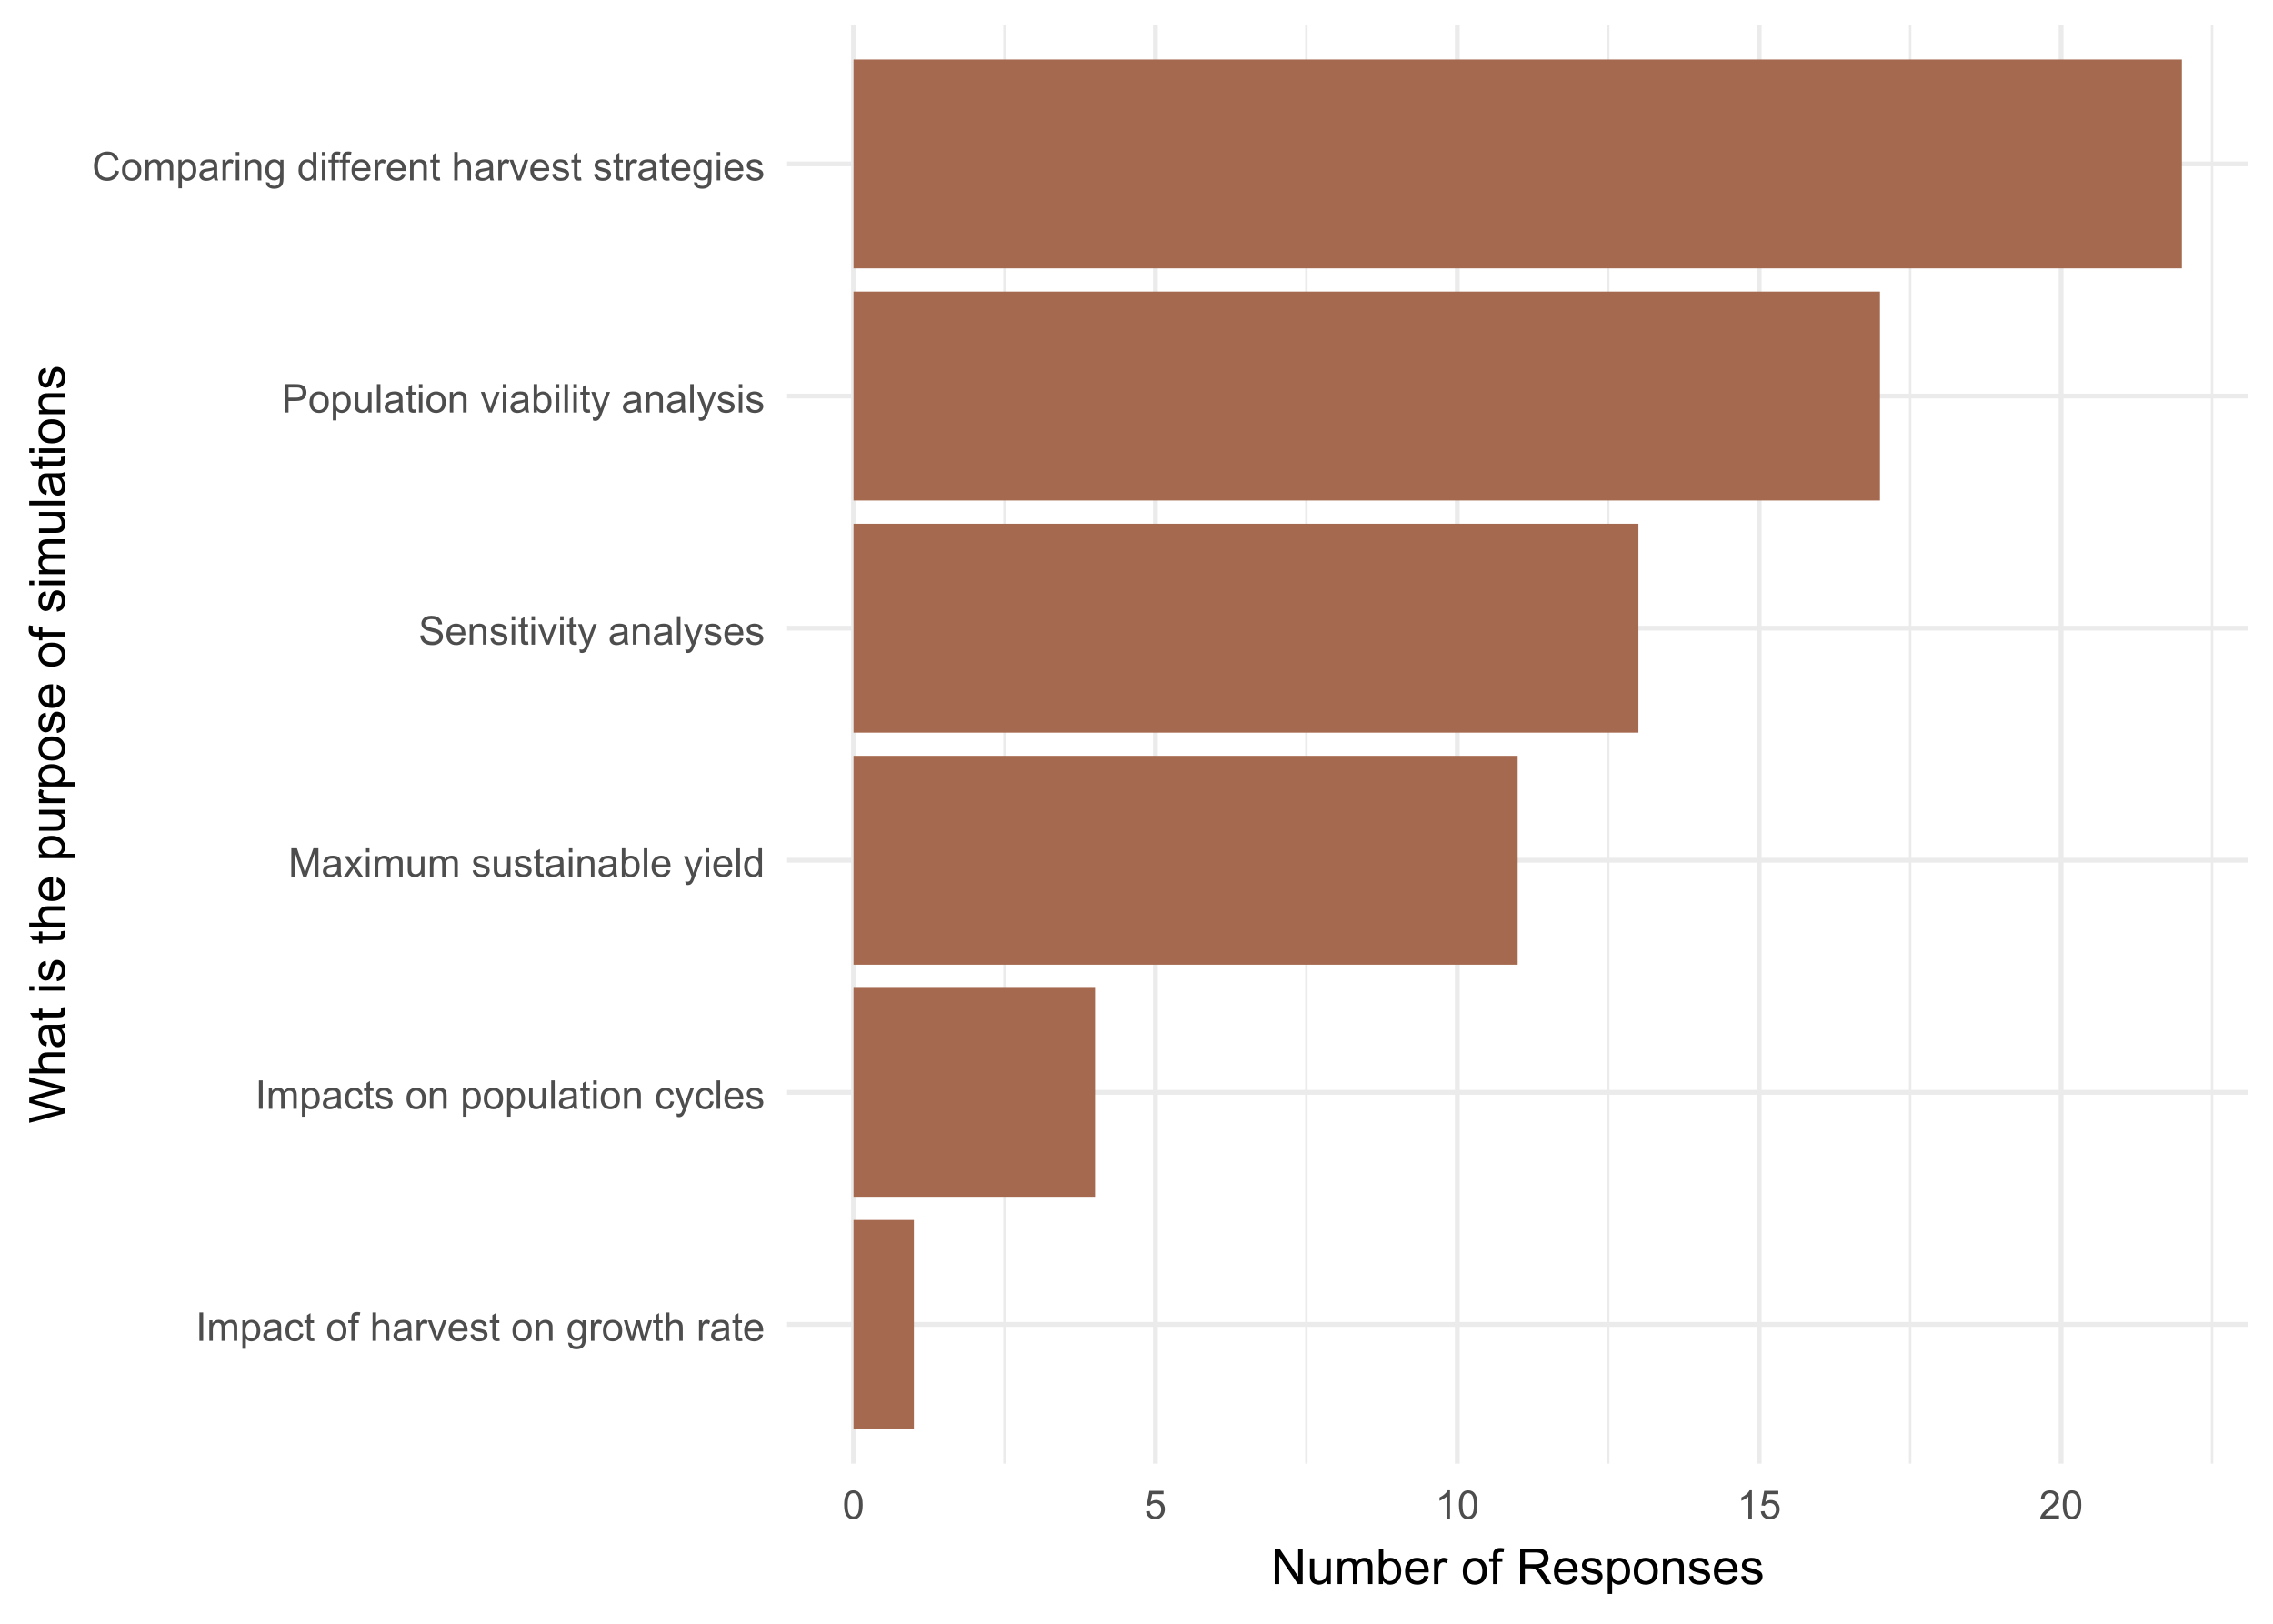 <?xml version="1.0" encoding="UTF-8"?>
<svg xmlns="http://www.w3.org/2000/svg" xmlns:xlink="http://www.w3.org/1999/xlink" width="504" height="360" viewBox="0 0 504 360">
<defs>
<g>
<g id="glyph-0-0">
<path d="M 0.82 0 L 0.82 -6.301 L 1.656 -6.301 L 1.656 0 Z M 0.82 0 "/>
</g>
<g id="glyph-0-1">
<path d="M 0.578 0 L 0.578 -4.562 L 1.273 -4.562 L 1.273 -3.922 C 1.414 -4.148 1.605 -4.328 1.844 -4.461 C 2.082 -4.598 2.352 -4.668 2.656 -4.668 C 2.992 -4.668 3.27 -4.598 3.488 -4.457 C 3.703 -4.316 3.855 -4.121 3.945 -3.867 C 4.305 -4.398 4.773 -4.668 5.355 -4.668 C 5.805 -4.668 6.156 -4.543 6.398 -4.289 C 6.641 -4.039 6.762 -3.652 6.762 -3.133 L 6.762 0 L 5.996 0 L 5.996 -2.875 C 5.996 -3.184 5.969 -3.406 5.918 -3.543 C 5.867 -3.68 5.777 -3.789 5.645 -3.871 C 5.516 -3.953 5.359 -3.996 5.184 -3.996 C 4.859 -3.996 4.594 -3.891 4.383 -3.676 C 4.172 -3.461 4.066 -3.121 4.066 -2.652 L 4.066 0 L 3.293 0 L 3.293 -2.965 C 3.293 -3.309 3.227 -3.566 3.102 -3.738 C 2.977 -3.91 2.77 -3.996 2.484 -3.996 C 2.266 -3.996 2.066 -3.938 1.879 -3.824 C 1.695 -3.711 1.562 -3.543 1.477 -3.32 C 1.395 -3.102 1.352 -2.781 1.352 -2.367 L 1.352 0 Z M 0.578 0 "/>
</g>
<g id="glyph-0-2">
<path d="M 0.578 1.75 L 0.578 -4.562 L 1.285 -4.562 L 1.285 -3.969 C 1.449 -4.203 1.637 -4.375 1.848 -4.492 C 2.059 -4.609 2.309 -4.668 2.609 -4.668 C 2.996 -4.668 3.34 -4.566 3.641 -4.367 C 3.938 -4.164 4.164 -3.883 4.312 -3.516 C 4.465 -3.152 4.543 -2.75 4.543 -2.316 C 4.543 -1.848 4.457 -1.43 4.289 -1.055 C 4.121 -0.68 3.879 -0.395 3.559 -0.195 C 3.242 0.004 2.906 0.102 2.551 0.102 C 2.293 0.102 2.062 0.047 1.859 -0.059 C 1.652 -0.168 1.484 -0.305 1.352 -0.473 L 1.352 1.75 L 0.578 1.75 M 1.281 -2.258 C 1.281 -1.668 1.398 -1.234 1.637 -0.953 C 1.875 -0.672 2.164 -0.531 2.5 -0.531 C 2.844 -0.531 3.141 -0.68 3.383 -0.969 C 3.629 -1.258 3.75 -1.711 3.75 -2.32 C 3.75 -2.902 3.633 -3.336 3.391 -3.625 C 3.152 -3.914 2.867 -4.059 2.535 -4.062 C 2.207 -4.059 1.914 -3.906 1.66 -3.598 C 1.406 -3.289 1.281 -2.844 1.281 -2.258 Z M 1.281 -2.258 "/>
</g>
<g id="glyph-0-3">
<path d="M 3.559 -0.562 C 3.27 -0.32 2.996 -0.148 2.73 -0.047 C 2.465 0.055 2.18 0.102 1.879 0.102 C 1.375 0.102 0.992 -0.02 0.723 -0.266 C 0.453 -0.508 0.316 -0.82 0.316 -1.203 C 0.316 -1.426 0.367 -1.629 0.469 -1.816 C 0.57 -2 0.707 -2.148 0.871 -2.262 C 1.035 -2.371 1.219 -2.457 1.426 -2.516 C 1.578 -2.555 1.809 -2.594 2.113 -2.629 C 2.738 -2.703 3.199 -2.793 3.492 -2.895 C 3.496 -3.004 3.496 -3.07 3.496 -3.098 C 3.496 -3.414 3.426 -3.637 3.277 -3.766 C 3.082 -3.938 2.789 -4.027 2.398 -4.027 C 2.035 -4.027 1.766 -3.961 1.594 -3.836 C 1.418 -3.707 1.289 -3.48 1.207 -3.16 L 0.453 -3.262 C 0.52 -3.586 0.633 -3.848 0.789 -4.047 C 0.949 -4.246 1.176 -4.398 1.473 -4.504 C 1.773 -4.613 2.117 -4.668 2.508 -4.668 C 2.898 -4.668 3.215 -4.621 3.461 -4.527 C 3.703 -4.438 3.883 -4.32 3.996 -4.184 C 4.109 -4.043 4.191 -3.867 4.238 -3.656 C 4.262 -3.523 4.273 -3.289 4.273 -2.945 L 4.273 -1.914 C 4.273 -1.191 4.293 -0.738 4.324 -0.547 C 4.359 -0.355 4.422 -0.176 4.52 0 L 3.711 0 C 3.633 -0.16 3.582 -0.348 3.559 -0.562 M 3.492 -2.289 C 3.211 -2.176 2.793 -2.078 2.23 -2 C 1.91 -1.953 1.688 -1.902 1.555 -1.844 C 1.422 -1.785 1.32 -1.703 1.25 -1.594 C 1.18 -1.48 1.145 -1.359 1.145 -1.227 C 1.145 -1.02 1.223 -0.848 1.379 -0.711 C 1.535 -0.57 1.762 -0.504 2.062 -0.504 C 2.359 -0.504 2.625 -0.566 2.859 -0.699 C 3.09 -0.828 3.262 -1.008 3.367 -1.234 C 3.453 -1.406 3.492 -1.664 3.492 -2.008 Z M 3.492 -2.289 "/>
</g>
<g id="glyph-0-4">
<path d="M 3.559 -1.672 L 4.32 -1.574 C 4.234 -1.047 4.023 -0.637 3.68 -0.34 C 3.34 -0.047 2.918 0.102 2.418 0.102 C 1.793 0.102 1.293 -0.102 0.914 -0.508 C 0.535 -0.918 0.344 -1.504 0.344 -2.266 C 0.344 -2.758 0.426 -3.188 0.59 -3.559 C 0.754 -3.926 1 -4.203 1.336 -4.391 C 1.668 -4.574 2.031 -4.668 2.422 -4.668 C 2.918 -4.668 3.324 -4.543 3.641 -4.289 C 3.953 -4.039 4.156 -3.684 4.246 -3.223 L 3.492 -3.105 C 3.422 -3.414 3.297 -3.645 3.113 -3.797 C 2.93 -3.953 2.711 -4.031 2.453 -4.031 C 2.062 -4.031 1.746 -3.891 1.504 -3.613 C 1.262 -3.332 1.141 -2.891 1.141 -2.285 C 1.141 -1.672 1.258 -1.227 1.492 -0.949 C 1.727 -0.672 2.031 -0.531 2.41 -0.531 C 2.715 -0.531 2.969 -0.625 3.172 -0.812 C 3.375 -1 3.504 -1.285 3.559 -1.672 Z M 3.559 -1.672 "/>
</g>
<g id="glyph-0-5">
<path d="M 2.27 -0.691 L 2.379 -0.008 C 2.164 0.039 1.969 0.059 1.797 0.059 C 1.516 0.059 1.297 0.016 1.145 -0.074 C 0.988 -0.16 0.879 -0.277 0.816 -0.422 C 0.754 -0.566 0.723 -0.871 0.723 -1.336 L 0.723 -3.961 L 0.156 -3.961 L 0.156 -4.562 L 0.723 -4.562 L 0.723 -5.695 L 1.492 -6.156 L 1.492 -4.562 L 2.27 -4.562 L 2.27 -3.961 L 1.492 -3.961 L 1.492 -1.293 C 1.492 -1.074 1.504 -0.93 1.531 -0.867 C 1.559 -0.805 1.602 -0.754 1.664 -0.719 C 1.727 -0.68 1.816 -0.66 1.93 -0.66 C 2.016 -0.66 2.129 -0.672 2.27 -0.691 Z M 2.27 -0.691 "/>
</g>
<g id="glyph-0-6">
</g>
<g id="glyph-0-7">
<path d="M 0.293 -2.281 C 0.293 -3.125 0.527 -3.754 0.996 -4.16 C 1.391 -4.496 1.867 -4.668 2.434 -4.668 C 3.059 -4.668 3.57 -4.461 3.969 -4.051 C 4.367 -3.641 4.566 -3.07 4.566 -2.348 C 4.566 -1.758 4.48 -1.297 4.305 -0.961 C 4.129 -0.625 3.871 -0.363 3.535 -0.176 C 3.199 0.012 2.832 0.102 2.434 0.102 C 1.793 0.102 1.277 -0.102 0.883 -0.512 C 0.488 -0.922 0.293 -1.512 0.293 -2.281 M 1.086 -2.281 C 1.086 -1.699 1.215 -1.258 1.469 -0.969 C 1.723 -0.68 2.047 -0.531 2.434 -0.531 C 2.816 -0.531 3.137 -0.68 3.391 -0.973 C 3.645 -1.262 3.773 -1.707 3.773 -2.309 C 3.773 -2.871 3.645 -3.301 3.387 -3.59 C 3.133 -3.879 2.812 -4.027 2.434 -4.027 C 2.047 -4.027 1.723 -3.883 1.469 -3.594 C 1.215 -3.305 1.086 -2.867 1.086 -2.281 Z M 1.086 -2.281 "/>
</g>
<g id="glyph-0-8">
<path d="M 0.766 0 L 0.766 -3.961 L 0.082 -3.961 L 0.082 -4.562 L 0.766 -4.562 L 0.766 -5.047 C 0.766 -5.355 0.793 -5.582 0.848 -5.73 C 0.922 -5.934 1.051 -6.094 1.238 -6.219 C 1.426 -6.344 1.691 -6.406 2.027 -6.406 C 2.246 -6.406 2.488 -6.383 2.75 -6.328 L 2.633 -5.656 C 2.473 -5.684 2.32 -5.699 2.18 -5.699 C 1.945 -5.699 1.777 -5.648 1.68 -5.547 C 1.582 -5.445 1.535 -5.258 1.535 -4.984 L 1.535 -4.562 L 2.422 -4.562 L 2.422 -3.961 L 1.535 -3.961 L 1.535 0 Z M 0.766 0 "/>
</g>
<g id="glyph-0-9">
<path d="M 0.578 0 L 0.578 -6.301 L 1.352 -6.301 L 1.352 -4.039 C 1.715 -4.457 2.168 -4.668 2.719 -4.668 C 3.059 -4.668 3.352 -4.602 3.602 -4.465 C 3.852 -4.332 4.027 -4.148 4.137 -3.914 C 4.242 -3.68 4.297 -3.34 4.297 -2.891 L 4.297 0 L 3.523 0 L 3.523 -2.891 C 3.523 -3.277 3.441 -3.559 3.273 -3.734 C 3.105 -3.914 2.867 -4 2.562 -4 C 2.332 -4 2.117 -3.941 1.914 -3.82 C 1.711 -3.703 1.57 -3.543 1.484 -3.34 C 1.398 -3.137 1.352 -2.855 1.352 -2.496 L 1.352 0 Z M 0.578 0 "/>
</g>
<g id="glyph-0-10">
<path d="M 0.57 0 L 0.57 -4.562 L 1.266 -4.562 L 1.266 -3.871 C 1.445 -4.195 1.609 -4.41 1.758 -4.512 C 1.91 -4.613 2.074 -4.668 2.258 -4.668 C 2.516 -4.668 2.781 -4.582 3.051 -4.418 L 2.785 -3.699 C 2.594 -3.812 2.406 -3.867 2.219 -3.867 C 2.047 -3.867 1.895 -3.816 1.762 -3.715 C 1.629 -3.613 1.531 -3.473 1.473 -3.293 C 1.387 -3.016 1.344 -2.715 1.344 -2.391 L 1.344 0 Z M 0.57 0 "/>
</g>
<g id="glyph-0-11">
<path d="M 1.848 0 L 0.113 -4.562 L 0.93 -4.562 L 1.906 -1.832 C 2.016 -1.535 2.109 -1.23 2.199 -0.91 C 2.27 -1.152 2.363 -1.441 2.488 -1.777 L 3.504 -4.562 L 4.297 -4.562 L 2.57 0 Z M 1.848 0 "/>
</g>
<g id="glyph-0-12">
<path d="M 3.703 -1.469 L 4.504 -1.371 C 4.379 -0.902 4.145 -0.543 3.805 -0.285 C 3.461 -0.027 3.027 0.102 2.496 0.102 C 1.828 0.102 1.301 -0.102 0.91 -0.512 C 0.52 -0.926 0.32 -1.5 0.32 -2.242 C 0.32 -3.012 0.52 -3.605 0.914 -4.031 C 1.312 -4.453 1.824 -4.668 2.453 -4.668 C 3.062 -4.668 3.562 -4.457 3.949 -4.043 C 4.336 -3.629 4.527 -3.043 4.527 -2.289 C 4.527 -2.246 4.527 -2.176 4.523 -2.086 L 1.121 -2.086 C 1.148 -1.582 1.293 -1.199 1.547 -0.934 C 1.801 -0.664 2.121 -0.531 2.5 -0.531 C 2.785 -0.531 3.027 -0.605 3.227 -0.758 C 3.426 -0.906 3.586 -1.145 3.703 -1.469 M 1.164 -2.719 L 3.711 -2.719 C 3.68 -3.105 3.582 -3.391 3.422 -3.582 C 3.176 -3.883 2.855 -4.031 2.461 -4.031 C 2.105 -4.031 1.809 -3.91 1.566 -3.676 C 1.324 -3.438 1.191 -3.117 1.164 -2.719 Z M 1.164 -2.719 "/>
</g>
<g id="glyph-0-13">
<path d="M 0.27 -1.363 L 1.035 -1.484 C 1.078 -1.176 1.199 -0.941 1.395 -0.777 C 1.59 -0.613 1.863 -0.531 2.219 -0.531 C 2.574 -0.531 2.836 -0.605 3.008 -0.75 C 3.18 -0.895 3.266 -1.062 3.266 -1.258 C 3.266 -1.434 3.191 -1.57 3.039 -1.672 C 2.934 -1.742 2.668 -1.828 2.246 -1.934 C 1.68 -2.078 1.285 -2.199 1.066 -2.305 C 0.848 -2.41 0.684 -2.555 0.57 -2.738 C 0.457 -2.926 0.398 -3.129 0.398 -3.352 C 0.398 -3.555 0.445 -3.742 0.539 -3.918 C 0.633 -4.09 0.758 -4.234 0.918 -4.348 C 1.039 -4.438 1.203 -4.512 1.41 -4.574 C 1.621 -4.637 1.844 -4.668 2.078 -4.668 C 2.438 -4.668 2.754 -4.613 3.023 -4.512 C 3.293 -4.41 3.492 -4.27 3.621 -4.094 C 3.75 -3.918 3.84 -3.68 3.891 -3.387 L 3.133 -3.281 C 3.098 -3.52 3 -3.699 2.832 -3.832 C 2.668 -3.965 2.438 -4.031 2.137 -4.031 C 1.781 -4.031 1.527 -3.973 1.375 -3.855 C 1.223 -3.738 1.148 -3.598 1.148 -3.441 C 1.148 -3.34 1.18 -3.25 1.242 -3.172 C 1.305 -3.09 1.402 -3.02 1.539 -2.965 C 1.617 -2.938 1.844 -2.871 2.223 -2.766 C 2.77 -2.621 3.148 -2.5 3.367 -2.41 C 3.582 -2.316 3.754 -2.18 3.875 -2.004 C 4 -1.824 4.059 -1.605 4.062 -1.34 C 4.059 -1.082 3.984 -0.84 3.836 -0.613 C 3.684 -0.383 3.469 -0.207 3.184 -0.082 C 2.902 0.039 2.578 0.102 2.223 0.102 C 1.629 0.102 1.176 -0.02 0.867 -0.266 C 0.555 -0.512 0.355 -0.879 0.27 -1.363 Z M 0.27 -1.363 "/>
</g>
<g id="glyph-0-14">
<path d="M 0.578 0 L 0.578 -4.562 L 1.277 -4.562 L 1.277 -3.914 C 1.609 -4.414 2.094 -4.668 2.727 -4.668 C 3.004 -4.668 3.258 -4.617 3.488 -4.52 C 3.719 -4.418 3.891 -4.289 4.004 -4.129 C 4.121 -3.969 4.199 -3.777 4.246 -3.559 C 4.273 -3.414 4.289 -3.164 4.289 -2.805 L 4.289 0 L 3.516 0 L 3.516 -2.777 C 3.516 -3.09 3.484 -3.328 3.426 -3.484 C 3.363 -3.641 3.258 -3.762 3.105 -3.855 C 2.953 -3.949 2.773 -3.996 2.566 -3.996 C 2.234 -3.996 1.953 -3.891 1.711 -3.684 C 1.473 -3.473 1.352 -3.078 1.352 -2.492 L 1.352 0 Z M 0.578 0 "/>
</g>
<g id="glyph-0-15">
<path d="M 0.438 0.379 L 1.191 0.488 C 1.223 0.723 1.309 0.891 1.453 0.996 C 1.645 1.141 1.906 1.211 2.238 1.211 C 2.598 1.211 2.875 1.141 3.066 0.996 C 3.262 0.855 3.395 0.652 3.465 0.395 C 3.504 0.238 3.523 -0.094 3.52 -0.598 C 3.18 -0.199 2.762 0 2.258 0 C 1.629 0 1.145 -0.227 0.801 -0.68 C 0.457 -1.133 0.285 -1.676 0.285 -2.309 C 0.285 -2.742 0.363 -3.145 0.52 -3.512 C 0.676 -3.879 0.906 -4.164 1.207 -4.367 C 1.504 -4.566 1.855 -4.668 2.262 -4.668 C 2.797 -4.668 3.242 -4.449 3.594 -4.012 L 3.594 -4.562 L 4.305 -4.562 L 4.305 -0.617 C 4.305 0.09 4.234 0.594 4.09 0.891 C 3.945 1.188 3.715 1.422 3.402 1.594 C 3.086 1.766 2.703 1.852 2.242 1.852 C 1.699 1.852 1.258 1.73 0.926 1.484 C 0.59 1.238 0.426 0.871 0.438 0.379 M 1.078 -2.363 C 1.078 -1.766 1.199 -1.328 1.434 -1.055 C 1.672 -0.777 1.973 -0.641 2.328 -0.641 C 2.684 -0.641 2.98 -0.777 3.223 -1.051 C 3.465 -1.324 3.582 -1.754 3.582 -2.336 C 3.582 -2.895 3.461 -3.316 3.211 -3.602 C 2.965 -3.883 2.664 -4.027 2.316 -4.027 C 1.973 -4.027 1.68 -3.887 1.441 -3.605 C 1.199 -3.328 1.078 -2.914 1.078 -2.363 Z M 1.078 -2.363 "/>
</g>
<g id="glyph-0-16">
<path d="M 1.422 0 L 0.027 -4.562 L 0.824 -4.562 L 1.551 -1.93 L 1.82 -0.949 C 1.832 -1 1.914 -1.312 2.059 -1.891 L 2.785 -4.562 L 3.578 -4.562 L 4.262 -1.918 L 4.492 -1.043 L 4.754 -1.926 L 5.535 -4.562 L 6.285 -4.562 L 4.859 0 L 4.055 0 L 3.332 -2.734 L 3.152 -3.512 L 2.23 0 Z M 1.422 0 "/>
</g>
<g id="glyph-0-17">
<path d="M 3.57 0 L 3.57 -0.672 C 3.215 -0.156 2.734 0.102 2.121 0.102 C 1.852 0.102 1.602 0.051 1.367 -0.051 C 1.137 -0.156 0.961 -0.285 0.848 -0.441 C 0.734 -0.598 0.656 -0.789 0.609 -1.016 C 0.578 -1.164 0.562 -1.406 0.562 -1.734 L 0.562 -4.562 L 1.336 -4.562 L 1.336 -2.031 C 1.336 -1.629 1.352 -1.355 1.383 -1.215 C 1.434 -1.012 1.535 -0.852 1.691 -0.738 C 1.852 -0.621 2.047 -0.562 2.277 -0.562 C 2.508 -0.562 2.727 -0.621 2.93 -0.742 C 3.133 -0.859 3.277 -1.023 3.363 -1.227 C 3.445 -1.43 3.488 -1.73 3.488 -2.117 L 3.488 -4.562 L 4.262 -4.562 L 4.262 0 Z M 3.57 0 "/>
</g>
<g id="glyph-0-18">
<path d="M 0.562 0 L 0.562 -6.301 L 1.336 -6.301 L 1.336 0 Z M 0.562 0 "/>
</g>
<g id="glyph-0-19">
<path d="M 0.586 -5.41 L 0.586 -6.301 L 1.359 -6.301 L 1.359 -5.41 L 0.586 -5.41 M 0.586 0 L 0.586 -4.562 L 1.359 -4.562 L 1.359 0 Z M 0.586 0 "/>
</g>
<g id="glyph-0-20">
<path d="M 0.547 1.758 L 0.461 1.031 C 0.629 1.078 0.777 1.102 0.902 1.102 C 1.074 1.102 1.211 1.07 1.316 1.016 C 1.418 0.957 1.504 0.875 1.57 0.773 C 1.617 0.695 1.695 0.504 1.805 0.199 C 1.82 0.156 1.844 0.09 1.875 0.008 L 0.141 -4.562 L 0.977 -4.562 L 1.926 -1.922 C 2.047 -1.586 2.16 -1.234 2.258 -0.863 C 2.344 -1.219 2.449 -1.566 2.574 -1.902 L 3.551 -4.562 L 4.324 -4.562 L 2.586 0.078 C 2.402 0.578 2.258 0.926 2.152 1.113 C 2.016 1.367 1.859 1.555 1.68 1.672 C 1.504 1.793 1.289 1.852 1.043 1.852 C 0.895 1.852 0.73 1.82 0.547 1.758 Z M 0.547 1.758 "/>
</g>
<g id="glyph-0-21">
<path d="M 0.652 0 L 0.652 -6.301 L 1.906 -6.301 L 3.398 -1.84 C 3.535 -1.422 3.637 -1.113 3.699 -0.906 C 3.77 -1.137 3.883 -1.473 4.035 -1.918 L 5.543 -6.301 L 6.664 -6.301 L 6.664 0 L 5.859 0 L 5.859 -5.273 L 4.031 0 L 3.277 0 L 1.457 -5.363 L 1.457 0 Z M 0.652 0 "/>
</g>
<g id="glyph-0-22">
<path d="M 0.062 0 L 1.73 -2.371 L 0.188 -4.562 L 1.156 -4.562 L 1.855 -3.492 C 1.988 -3.289 2.094 -3.121 2.176 -2.98 C 2.301 -3.172 2.418 -3.34 2.523 -3.484 L 3.293 -4.562 L 4.215 -4.562 L 2.637 -2.414 L 4.336 0 L 3.387 0 L 2.449 -1.418 L 2.199 -1.801 L 1 0 Z M 0.062 0 "/>
</g>
<g id="glyph-0-23">
<path d="M 1.293 0 L 0.574 0 L 0.574 -6.301 L 1.348 -6.301 L 1.348 -4.051 C 1.676 -4.461 2.094 -4.668 2.602 -4.668 C 2.879 -4.668 3.145 -4.609 3.398 -4.496 C 3.648 -4.383 3.855 -4.223 4.016 -4.02 C 4.176 -3.816 4.305 -3.566 4.395 -3.277 C 4.488 -2.988 4.531 -2.68 4.531 -2.352 C 4.531 -1.57 4.34 -0.965 3.953 -0.539 C 3.566 -0.109 3.102 0.102 2.562 0.102 C 2.023 0.102 1.602 -0.121 1.293 -0.57 L 1.293 0 M 1.285 -2.316 C 1.285 -1.77 1.359 -1.375 1.508 -1.129 C 1.75 -0.73 2.082 -0.531 2.496 -0.531 C 2.836 -0.531 3.125 -0.68 3.375 -0.973 C 3.621 -1.266 3.742 -1.703 3.742 -2.285 C 3.742 -2.883 3.625 -3.32 3.387 -3.605 C 3.152 -3.891 2.867 -4.031 2.531 -4.031 C 2.191 -4.031 1.902 -3.883 1.656 -3.59 C 1.406 -3.297 1.285 -2.871 1.285 -2.316 Z M 1.285 -2.316 "/>
</g>
<g id="glyph-0-24">
<path d="M 3.539 0 L 3.539 -0.574 C 3.25 -0.125 2.824 0.102 2.266 0.102 C 1.902 0.102 1.566 0.004 1.262 -0.199 C 0.957 -0.398 0.719 -0.68 0.551 -1.039 C 0.383 -1.398 0.301 -1.809 0.301 -2.277 C 0.301 -2.734 0.375 -3.145 0.527 -3.516 C 0.68 -3.887 0.906 -4.172 1.211 -4.371 C 1.516 -4.566 1.855 -4.668 2.23 -4.668 C 2.504 -4.668 2.75 -4.609 2.965 -4.492 C 3.18 -4.375 3.355 -4.227 3.488 -4.039 L 3.488 -6.301 L 4.258 -6.301 L 4.258 0 L 3.539 0 M 1.094 -2.277 C 1.094 -1.691 1.219 -1.258 1.465 -0.969 C 1.711 -0.676 2.004 -0.531 2.336 -0.531 C 2.676 -0.531 2.961 -0.672 3.199 -0.949 C 3.434 -1.223 3.555 -1.645 3.555 -2.211 C 3.555 -2.836 3.434 -3.297 3.191 -3.59 C 2.953 -3.879 2.656 -4.027 2.305 -4.027 C 1.961 -4.027 1.672 -3.887 1.441 -3.605 C 1.211 -3.324 1.094 -2.883 1.094 -2.277 Z M 1.094 -2.277 "/>
</g>
<g id="glyph-0-25">
<path d="M 0.395 -2.023 L 1.18 -2.094 C 1.219 -1.777 1.305 -1.52 1.441 -1.316 C 1.578 -1.113 1.789 -0.953 2.074 -0.828 C 2.363 -0.703 2.684 -0.641 3.043 -0.641 C 3.359 -0.641 3.641 -0.688 3.883 -0.781 C 4.129 -0.875 4.309 -1.008 4.43 -1.172 C 4.547 -1.336 4.605 -1.516 4.605 -1.711 C 4.605 -1.906 4.551 -2.082 4.434 -2.227 C 4.32 -2.375 4.129 -2.5 3.867 -2.602 C 3.699 -2.664 3.324 -2.77 2.746 -2.906 C 2.168 -3.047 1.762 -3.176 1.531 -3.301 C 1.23 -3.457 1.004 -3.652 0.855 -3.887 C 0.711 -4.121 0.637 -4.383 0.637 -4.672 C 0.637 -4.988 0.727 -5.285 0.906 -5.562 C 1.086 -5.84 1.352 -6.047 1.699 -6.191 C 2.043 -6.336 2.43 -6.406 2.852 -6.406 C 3.32 -6.406 3.73 -6.332 4.09 -6.18 C 4.445 -6.031 4.719 -5.809 4.91 -5.516 C 5.102 -5.227 5.207 -4.895 5.219 -4.523 L 4.422 -4.465 C 4.379 -4.863 4.234 -5.164 3.984 -5.367 C 3.738 -5.57 3.371 -5.672 2.887 -5.672 C 2.383 -5.672 2.016 -5.578 1.785 -5.395 C 1.555 -5.211 1.441 -4.988 1.441 -4.727 C 1.441 -4.5 1.52 -4.312 1.684 -4.168 C 1.844 -4.023 2.266 -3.871 2.941 -3.719 C 3.617 -3.566 4.082 -3.434 4.336 -3.316 C 4.703 -3.148 4.973 -2.934 5.148 -2.676 C 5.324 -2.414 5.41 -2.117 5.41 -1.777 C 5.41 -1.445 5.312 -1.129 5.121 -0.832 C 4.93 -0.535 4.652 -0.305 4.293 -0.141 C 3.934 0.023 3.531 0.109 3.082 0.109 C 2.512 0.109 2.031 0.023 1.648 -0.141 C 1.262 -0.309 0.961 -0.559 0.742 -0.891 C 0.523 -1.227 0.406 -1.602 0.395 -2.023 Z M 0.395 -2.023 "/>
</g>
<g id="glyph-0-26">
<path d="M 0.68 0 L 0.68 -6.301 L 3.055 -6.301 C 3.473 -6.301 3.793 -6.277 4.012 -6.238 C 4.324 -6.188 4.582 -6.09 4.789 -5.945 C 5 -5.801 5.168 -5.598 5.297 -5.336 C 5.422 -5.074 5.488 -4.789 5.488 -4.477 C 5.488 -3.941 5.316 -3.488 4.977 -3.117 C 4.637 -2.746 4.02 -2.562 3.129 -2.562 L 1.512 -2.562 L 1.512 0 L 0.68 0 M 1.512 -3.305 L 3.141 -3.305 C 3.68 -3.305 4.062 -3.406 4.289 -3.605 C 4.516 -3.805 4.629 -4.086 4.629 -4.453 C 4.629 -4.715 4.562 -4.941 4.43 -5.129 C 4.293 -5.316 4.121 -5.441 3.902 -5.5 C 3.762 -5.539 3.504 -5.555 3.125 -5.555 L 1.512 -5.555 Z M 1.512 -3.305 "/>
</g>
<g id="glyph-0-27">
<path d="M 5.172 -2.207 L 6.008 -2 C 5.832 -1.312 5.52 -0.793 5.062 -0.434 C 4.609 -0.074 4.055 0.109 3.398 0.109 C 2.719 0.109 2.168 -0.031 1.742 -0.309 C 1.316 -0.582 0.992 -0.984 0.77 -1.508 C 0.551 -2.031 0.438 -2.594 0.438 -3.195 C 0.438 -3.852 0.562 -4.426 0.812 -4.914 C 1.066 -5.402 1.422 -5.773 1.883 -6.027 C 2.348 -6.281 2.855 -6.406 3.41 -6.406 C 4.043 -6.406 4.57 -6.246 5 -5.926 C 5.43 -5.605 5.73 -5.152 5.898 -4.57 L 5.078 -4.379 C 4.934 -4.836 4.723 -5.172 4.441 -5.379 C 4.164 -5.59 3.816 -5.695 3.395 -5.695 C 2.91 -5.695 2.504 -5.578 2.18 -5.344 C 1.855 -5.113 1.629 -4.801 1.496 -4.41 C 1.363 -4.02 1.297 -3.617 1.297 -3.203 C 1.297 -2.664 1.375 -2.199 1.531 -1.797 C 1.688 -1.398 1.93 -1.102 2.262 -0.902 C 2.59 -0.703 2.945 -0.605 3.332 -0.605 C 3.797 -0.605 4.191 -0.742 4.516 -1.008 C 4.84 -1.277 5.059 -1.68 5.172 -2.207 Z M 5.172 -2.207 "/>
</g>
<g id="glyph-0-28">
<path d="M 0.367 -3.105 C 0.367 -3.852 0.441 -4.449 0.594 -4.906 C 0.75 -5.359 0.977 -5.711 1.277 -5.957 C 1.582 -6.203 1.961 -6.324 2.418 -6.324 C 2.758 -6.324 3.055 -6.258 3.309 -6.121 C 3.562 -5.984 3.773 -5.789 3.941 -5.531 C 4.105 -5.277 4.238 -4.965 4.332 -4.594 C 4.426 -4.227 4.473 -3.73 4.473 -3.105 C 4.473 -2.367 4.398 -1.77 4.246 -1.316 C 4.094 -0.863 3.867 -0.512 3.562 -0.266 C 3.262 -0.016 2.879 0.109 2.418 0.109 C 1.812 0.109 1.336 -0.109 0.988 -0.547 C 0.574 -1.07 0.367 -1.922 0.367 -3.105 M 1.16 -3.105 C 1.16 -2.074 1.281 -1.383 1.523 -1.043 C 1.766 -0.699 2.062 -0.527 2.418 -0.527 C 2.773 -0.527 3.074 -0.699 3.316 -1.043 C 3.559 -1.387 3.68 -2.074 3.68 -3.105 C 3.68 -4.145 3.559 -4.832 3.316 -5.172 C 3.074 -5.516 2.773 -5.684 2.41 -5.684 C 2.055 -5.684 1.773 -5.535 1.559 -5.234 C 1.293 -4.852 1.16 -4.141 1.16 -3.105 Z M 1.16 -3.105 "/>
</g>
<g id="glyph-0-29">
<path d="M 0.367 -1.648 L 1.176 -1.719 C 1.238 -1.324 1.379 -1.027 1.598 -0.828 C 1.816 -0.629 2.078 -0.527 2.391 -0.527 C 2.762 -0.527 3.078 -0.668 3.336 -0.949 C 3.594 -1.23 3.723 -1.602 3.723 -2.066 C 3.723 -2.508 3.598 -2.855 3.348 -3.109 C 3.102 -3.367 2.777 -3.492 2.375 -3.492 C 2.125 -3.492 1.902 -3.438 1.703 -3.324 C 1.5 -3.211 1.344 -3.062 1.23 -2.883 L 0.504 -2.977 L 1.113 -6.215 L 4.246 -6.215 L 4.246 -5.473 L 1.73 -5.473 L 1.391 -3.781 C 1.77 -4.043 2.168 -4.176 2.582 -4.176 C 3.133 -4.176 3.598 -3.984 3.977 -3.605 C 4.352 -3.223 4.543 -2.734 4.543 -2.137 C 4.543 -1.566 4.375 -1.074 4.043 -0.656 C 3.641 -0.148 3.09 0.109 2.391 0.109 C 1.816 0.109 1.348 -0.055 0.984 -0.375 C 0.625 -0.695 0.418 -1.121 0.367 -1.648 Z M 0.367 -1.648 "/>
</g>
<g id="glyph-0-30">
<path d="M 3.277 0 L 2.504 0 L 2.504 -4.93 C 2.32 -4.75 2.074 -4.574 1.773 -4.395 C 1.469 -4.219 1.199 -4.086 0.957 -3.996 L 0.957 -4.742 C 1.391 -4.945 1.77 -5.195 2.094 -5.484 C 2.418 -5.773 2.645 -6.055 2.781 -6.324 L 3.277 -6.324 Z M 3.277 0 "/>
</g>
<g id="glyph-0-31">
<path d="M 4.43 -0.742 L 4.43 0 L 0.266 0 C 0.262 -0.188 0.289 -0.367 0.355 -0.539 C 0.461 -0.82 0.633 -1.102 0.867 -1.375 C 1.098 -1.648 1.438 -1.969 1.879 -2.328 C 2.562 -2.891 3.023 -3.336 3.266 -3.664 C 3.508 -3.992 3.625 -4.301 3.625 -4.594 C 3.625 -4.898 3.516 -5.16 3.297 -5.367 C 3.078 -5.578 2.793 -5.684 2.441 -5.684 C 2.066 -5.684 1.77 -5.574 1.547 -5.352 C 1.324 -5.125 1.211 -4.816 1.207 -4.422 L 0.414 -4.504 C 0.469 -5.098 0.672 -5.547 1.027 -5.859 C 1.383 -6.168 1.859 -6.324 2.457 -6.324 C 3.062 -6.324 3.539 -6.156 3.895 -5.824 C 4.246 -5.488 4.422 -5.07 4.422 -4.578 C 4.422 -4.324 4.371 -4.078 4.266 -3.832 C 4.164 -3.59 3.992 -3.332 3.754 -3.062 C 3.516 -2.793 3.117 -2.426 2.562 -1.957 C 2.098 -1.566 1.801 -1.301 1.668 -1.164 C 1.535 -1.023 1.426 -0.883 1.34 -0.742 Z M 4.43 -0.742 "/>
</g>
<g id="glyph-1-0">
<path d="M 0.836 0 L 0.836 -7.875 L 1.906 -7.875 L 6.043 -1.691 L 6.043 -7.875 L 7.043 -7.875 L 7.043 0 L 5.973 0 L 1.836 -6.188 L 1.836 0 Z M 0.836 0 "/>
</g>
<g id="glyph-1-1">
<path d="M 4.465 0 L 4.465 -0.836 C 4.02 -0.195 3.414 0.129 2.652 0.129 C 2.316 0.129 2.004 0.062 1.711 -0.062 C 1.418 -0.195 1.203 -0.355 1.062 -0.551 C 0.918 -0.746 0.82 -0.984 0.762 -1.266 C 0.723 -1.457 0.703 -1.758 0.703 -2.172 L 0.703 -5.703 L 1.672 -5.703 L 1.672 -2.539 C 1.672 -2.035 1.691 -1.695 1.73 -1.52 C 1.789 -1.266 1.918 -1.066 2.117 -0.922 C 2.312 -0.777 2.555 -0.703 2.848 -0.703 C 3.137 -0.703 3.41 -0.777 3.664 -0.926 C 3.918 -1.074 4.098 -1.277 4.203 -1.535 C 4.309 -1.789 4.359 -2.16 4.359 -2.648 L 4.359 -5.703 L 5.328 -5.703 L 5.328 0 Z M 4.465 0 "/>
</g>
<g id="glyph-1-2">
<path d="M 0.727 0 L 0.727 -5.703 L 1.59 -5.703 L 1.59 -4.902 C 1.77 -5.184 2.008 -5.406 2.305 -5.578 C 2.602 -5.746 2.941 -5.832 3.32 -5.832 C 3.742 -5.832 4.09 -5.746 4.359 -5.57 C 4.629 -5.395 4.82 -5.148 4.93 -4.836 C 5.383 -5.5 5.969 -5.832 6.691 -5.832 C 7.258 -5.832 7.691 -5.676 7.996 -5.363 C 8.301 -5.051 8.453 -4.566 8.453 -3.914 L 8.453 0 L 7.492 0 L 7.492 -3.594 C 7.492 -3.98 7.461 -4.258 7.398 -4.43 C 7.336 -4.598 7.223 -4.734 7.059 -4.84 C 6.895 -4.941 6.699 -4.996 6.477 -4.996 C 6.078 -4.996 5.742 -4.863 5.477 -4.594 C 5.215 -4.328 5.082 -3.902 5.082 -3.312 L 5.082 0 L 4.113 0 L 4.113 -3.707 C 4.113 -4.137 4.035 -4.457 3.879 -4.672 C 3.719 -4.887 3.461 -4.996 3.105 -4.996 C 2.832 -4.996 2.582 -4.922 2.352 -4.781 C 2.117 -4.637 1.953 -4.426 1.848 -4.152 C 1.742 -3.875 1.691 -3.48 1.691 -2.961 L 1.691 0 Z M 0.727 0 "/>
</g>
<g id="glyph-1-3">
<path d="M 1.617 0 L 0.719 0 L 0.719 -7.875 L 1.688 -7.875 L 1.688 -5.066 C 2.094 -5.578 2.617 -5.832 3.25 -5.832 C 3.602 -5.832 3.934 -5.762 4.246 -5.621 C 4.559 -5.48 4.816 -5.281 5.02 -5.023 C 5.223 -4.77 5.379 -4.461 5.496 -4.098 C 5.609 -3.738 5.668 -3.352 5.668 -2.938 C 5.668 -1.961 5.426 -1.203 4.941 -0.672 C 4.457 -0.137 3.879 0.129 3.203 0.129 C 2.527 0.129 2 -0.152 1.617 -0.715 L 1.617 0 M 1.605 -2.895 C 1.605 -2.211 1.699 -1.719 1.887 -1.414 C 2.191 -0.914 2.602 -0.664 3.121 -0.664 C 3.543 -0.664 3.91 -0.848 4.215 -1.215 C 4.523 -1.582 4.68 -2.129 4.68 -2.859 C 4.68 -3.602 4.531 -4.152 4.234 -4.508 C 3.941 -4.859 3.582 -5.039 3.164 -5.039 C 2.742 -5.039 2.375 -4.855 2.066 -4.488 C 1.762 -4.121 1.605 -3.59 1.605 -2.895 Z M 1.605 -2.895 "/>
</g>
<g id="glyph-1-4">
<path d="M 4.629 -1.836 L 5.629 -1.715 C 5.473 -1.129 5.18 -0.676 4.754 -0.355 C 4.328 -0.031 3.781 0.129 3.121 0.129 C 2.285 0.129 1.625 -0.129 1.137 -0.641 C 0.648 -1.156 0.402 -1.875 0.402 -2.805 C 0.402 -3.762 0.648 -4.508 1.145 -5.039 C 1.637 -5.566 2.277 -5.832 3.066 -5.832 C 3.828 -5.832 4.453 -5.574 4.938 -5.055 C 5.418 -4.535 5.66 -3.805 5.66 -2.863 C 5.66 -2.805 5.66 -2.719 5.656 -2.605 L 1.402 -2.605 C 1.438 -1.977 1.613 -1.5 1.934 -1.164 C 2.254 -0.832 2.648 -0.664 3.125 -0.664 C 3.48 -0.664 3.781 -0.758 4.035 -0.945 C 4.285 -1.133 4.484 -1.43 4.629 -1.836 M 1.457 -3.398 L 4.641 -3.398 C 4.598 -3.879 4.477 -4.238 4.273 -4.48 C 3.969 -4.852 3.566 -5.039 3.078 -5.039 C 2.633 -5.039 2.262 -4.891 1.957 -4.594 C 1.656 -4.297 1.488 -3.898 1.457 -3.398 Z M 1.457 -3.398 "/>
</g>
<g id="glyph-1-5">
<path d="M 0.715 0 L 0.715 -5.703 L 1.586 -5.703 L 1.586 -4.84 C 1.805 -5.242 2.012 -5.512 2.199 -5.641 C 2.387 -5.77 2.594 -5.832 2.82 -5.832 C 3.145 -5.832 3.477 -5.73 3.812 -5.523 L 3.48 -4.625 C 3.242 -4.766 3.008 -4.832 2.773 -4.836 C 2.559 -4.832 2.371 -4.77 2.203 -4.645 C 2.035 -4.516 1.914 -4.34 1.844 -4.113 C 1.734 -3.77 1.68 -3.395 1.68 -2.984 L 1.68 0 Z M 0.715 0 "/>
</g>
<g id="glyph-1-6">
</g>
<g id="glyph-1-7">
<path d="M 0.367 -2.852 C 0.367 -3.91 0.66 -4.691 1.246 -5.199 C 1.738 -5.621 2.336 -5.832 3.039 -5.832 C 3.824 -5.832 4.465 -5.574 4.961 -5.062 C 5.461 -4.547 5.711 -3.84 5.711 -2.934 C 5.711 -2.199 5.598 -1.621 5.379 -1.199 C 5.16 -0.781 4.84 -0.453 4.418 -0.219 C 3.996 0.012 3.539 0.129 3.039 0.129 C 2.242 0.129 1.598 -0.129 1.105 -0.641 C 0.613 -1.152 0.367 -1.891 0.367 -2.852 M 1.359 -2.852 C 1.359 -2.121 1.52 -1.574 1.836 -1.211 C 2.156 -0.848 2.555 -0.664 3.039 -0.664 C 3.52 -0.664 3.918 -0.848 4.238 -1.215 C 4.555 -1.578 4.715 -2.137 4.715 -2.883 C 4.715 -3.59 4.555 -4.125 4.234 -4.488 C 3.914 -4.852 3.516 -5.031 3.039 -5.031 C 2.555 -5.031 2.156 -4.852 1.836 -4.492 C 1.52 -4.129 1.359 -3.582 1.359 -2.852 Z M 1.359 -2.852 "/>
</g>
<g id="glyph-1-8">
<path d="M 0.957 0 L 0.957 -4.953 L 0.102 -4.953 L 0.102 -5.703 L 0.957 -5.703 L 0.957 -6.312 C 0.957 -6.695 0.988 -6.98 1.059 -7.164 C 1.152 -7.414 1.316 -7.617 1.551 -7.773 C 1.785 -7.93 2.113 -8.008 2.535 -8.008 C 2.809 -8.008 3.109 -7.977 3.438 -7.91 L 3.293 -7.07 C 3.094 -7.105 2.902 -7.121 2.723 -7.121 C 2.43 -7.121 2.223 -7.059 2.102 -6.934 C 1.977 -6.809 1.918 -6.574 1.918 -6.23 L 1.918 -5.703 L 3.031 -5.703 L 3.031 -4.953 L 1.918 -4.953 L 1.918 0 Z M 0.957 0 "/>
</g>
<g id="glyph-1-9">
<path d="M 0.863 0 L 0.863 -7.875 L 4.355 -7.875 C 5.059 -7.875 5.59 -7.805 5.957 -7.66 C 6.32 -7.52 6.613 -7.27 6.832 -6.914 C 7.051 -6.555 7.16 -6.16 7.16 -5.727 C 7.16 -5.168 6.98 -4.695 6.617 -4.312 C 6.254 -3.93 5.695 -3.688 4.941 -3.582 C 5.219 -3.449 5.426 -3.32 5.57 -3.191 C 5.875 -2.91 6.164 -2.562 6.434 -2.145 L 7.805 0 L 6.492 0 L 5.453 -1.637 C 5.148 -2.109 4.898 -2.473 4.699 -2.723 C 4.504 -2.973 4.328 -3.148 4.172 -3.25 C 4.016 -3.352 3.855 -3.418 3.695 -3.461 C 3.578 -3.484 3.383 -3.496 3.117 -3.496 L 1.906 -3.496 L 1.906 0 L 0.863 0 M 1.906 -4.398 L 4.148 -4.398 C 4.621 -4.398 4.996 -4.449 5.266 -4.547 C 5.531 -4.645 5.734 -4.801 5.875 -5.02 C 6.016 -5.234 6.086 -5.473 6.086 -5.727 C 6.086 -6.098 5.949 -6.402 5.68 -6.645 C 5.41 -6.883 4.984 -7.004 4.398 -7.004 L 1.906 -7.004 Z M 1.906 -4.398 "/>
</g>
<g id="glyph-1-10">
<path d="M 0.34 -1.703 L 1.293 -1.852 C 1.348 -1.469 1.496 -1.176 1.742 -0.973 C 1.988 -0.77 2.332 -0.664 2.773 -0.664 C 3.215 -0.664 3.547 -0.758 3.758 -0.938 C 3.977 -1.117 4.082 -1.332 4.082 -1.574 C 4.082 -1.793 3.988 -1.965 3.797 -2.09 C 3.664 -2.176 3.336 -2.285 2.809 -2.418 C 2.102 -2.598 1.609 -2.75 1.336 -2.883 C 1.062 -3.012 0.852 -3.191 0.711 -3.426 C 0.57 -3.656 0.5 -3.91 0.5 -4.188 C 0.5 -4.445 0.559 -4.68 0.676 -4.895 C 0.789 -5.113 0.949 -5.293 1.148 -5.438 C 1.301 -5.547 1.504 -5.641 1.766 -5.719 C 2.023 -5.793 2.301 -5.832 2.602 -5.832 C 3.047 -5.832 3.441 -5.77 3.777 -5.641 C 4.117 -5.512 4.367 -5.336 4.527 -5.117 C 4.688 -4.895 4.801 -4.602 4.859 -4.234 L 3.914 -4.102 C 3.871 -4.398 3.75 -4.625 3.543 -4.789 C 3.336 -4.957 3.047 -5.039 2.668 -5.039 C 2.227 -5.039 1.91 -4.965 1.719 -4.816 C 1.527 -4.672 1.434 -4.5 1.434 -4.301 C 1.434 -4.176 1.473 -4.062 1.551 -3.965 C 1.633 -3.859 1.754 -3.773 1.922 -3.707 C 2.02 -3.672 2.305 -3.586 2.777 -3.461 C 3.461 -3.277 3.938 -3.125 4.207 -3.012 C 4.48 -2.895 4.691 -2.727 4.844 -2.504 C 5 -2.281 5.074 -2.004 5.074 -1.676 C 5.074 -1.352 4.98 -1.051 4.793 -0.766 C 4.605 -0.48 4.336 -0.262 3.98 -0.105 C 3.625 0.051 3.223 0.129 2.777 0.129 C 2.035 0.129 1.473 -0.023 1.082 -0.332 C 0.695 -0.641 0.445 -1.098 0.34 -1.703 Z M 0.34 -1.703 "/>
</g>
<g id="glyph-1-11">
<path d="M 0.727 2.188 L 0.727 -5.703 L 1.605 -5.703 L 1.605 -4.961 C 1.812 -5.254 2.047 -5.469 2.309 -5.617 C 2.57 -5.762 2.887 -5.832 3.262 -5.832 C 3.746 -5.832 4.176 -5.707 4.551 -5.457 C 4.922 -5.207 5.203 -4.852 5.391 -4.395 C 5.582 -3.941 5.676 -3.438 5.676 -2.895 C 5.676 -2.312 5.574 -1.785 5.363 -1.32 C 5.152 -0.852 4.848 -0.492 4.449 -0.246 C 4.051 0.004 3.633 0.129 3.191 0.129 C 2.867 0.129 2.578 0.062 2.324 -0.074 C 2.066 -0.211 1.855 -0.383 1.691 -0.59 L 1.691 2.188 L 0.727 2.188 M 1.602 -2.82 C 1.602 -2.086 1.75 -1.543 2.047 -1.191 C 2.344 -0.84 2.703 -0.664 3.125 -0.664 C 3.555 -0.664 3.922 -0.848 4.23 -1.211 C 4.535 -1.574 4.688 -2.137 4.688 -2.898 C 4.688 -3.629 4.539 -4.172 4.242 -4.531 C 3.941 -4.895 3.586 -5.074 3.168 -5.074 C 2.758 -5.074 2.395 -4.883 2.074 -4.5 C 1.758 -4.113 1.602 -3.555 1.602 -2.82 Z M 1.602 -2.82 "/>
</g>
<g id="glyph-1-12">
<path d="M 0.727 0 L 0.727 -5.703 L 1.594 -5.703 L 1.594 -4.895 C 2.016 -5.52 2.621 -5.832 3.41 -5.832 C 3.754 -5.832 4.07 -5.77 4.359 -5.648 C 4.648 -5.523 4.863 -5.363 5.008 -5.16 C 5.148 -4.961 5.25 -4.723 5.305 -4.445 C 5.344 -4.27 5.359 -3.953 5.359 -3.508 L 5.359 0 L 4.395 0 L 4.395 -3.469 C 4.395 -3.863 4.355 -4.156 4.281 -4.352 C 4.207 -4.547 4.07 -4.703 3.879 -4.82 C 3.688 -4.938 3.465 -4.996 3.207 -4.996 C 2.793 -4.996 2.438 -4.863 2.141 -4.602 C 1.84 -4.34 1.691 -3.844 1.691 -3.117 L 1.691 0 Z M 0.727 0 "/>
</g>
<g id="glyph-2-0">
<path d="M 0 -2.223 L -7.875 -0.133 L -7.875 -1.203 L -2.711 -2.402 C -2.172 -2.531 -1.633 -2.641 -1.102 -2.734 C -1.941 -2.934 -2.43 -3.051 -2.555 -3.09 L -7.875 -4.586 L -7.875 -5.844 L -3.887 -6.973 C -2.898 -7.254 -1.973 -7.457 -1.102 -7.586 C -1.598 -7.684 -2.168 -7.816 -2.812 -7.977 L -7.875 -9.211 L -7.875 -10.258 L 0 -8.102 L 0 -7.094 L -6 -5.438 C -6.5 -5.297 -6.809 -5.215 -6.922 -5.188 C -6.562 -5.105 -6.254 -5.027 -6 -4.957 L 0 -3.289 Z M 0 -2.223 "/>
</g>
<g id="glyph-2-1">
<path d="M 0 -0.727 L -7.875 -0.727 L -7.875 -1.691 L -5.047 -1.691 C -5.57 -2.145 -5.832 -2.711 -5.832 -3.398 C -5.832 -3.824 -5.75 -4.188 -5.582 -4.5 C -5.418 -4.812 -5.188 -5.035 -4.895 -5.168 C -4.598 -5.305 -4.172 -5.371 -3.613 -5.371 L 0 -5.371 L 0 -4.406 L -3.613 -4.406 C -4.098 -4.406 -4.449 -4.301 -4.672 -4.09 C -4.891 -3.879 -5 -3.586 -5 -3.203 C -5 -2.914 -4.926 -2.645 -4.777 -2.395 C -4.629 -2.141 -4.426 -1.961 -4.172 -1.852 C -3.918 -1.746 -3.566 -1.691 -3.121 -1.691 L 0 -1.691 Z M 0 -0.727 "/>
</g>
<g id="glyph-2-2">
<path d="M -0.703 -4.445 C -0.398 -4.09 -0.184 -3.746 -0.059 -3.414 C 0.066 -3.082 0.129 -2.727 0.129 -2.348 C 0.129 -1.719 -0.023 -1.238 -0.332 -0.902 C -0.637 -0.566 -1.027 -0.398 -1.504 -0.398 C -1.781 -0.398 -2.039 -0.461 -2.27 -0.59 C -2.5 -0.715 -2.688 -0.883 -2.824 -1.086 C -2.965 -1.293 -3.07 -1.527 -3.141 -1.785 C -3.191 -1.973 -3.242 -2.258 -3.289 -2.641 C -3.379 -3.422 -3.492 -3.996 -3.621 -4.367 C -3.754 -4.371 -3.836 -4.371 -3.871 -4.371 C -4.266 -4.371 -4.543 -4.281 -4.703 -4.098 C -4.922 -3.852 -5.031 -3.484 -5.031 -2.996 C -5.031 -2.543 -4.953 -2.207 -4.793 -1.988 C -4.633 -1.773 -4.352 -1.613 -3.949 -1.508 L -4.078 -0.562 C -4.48 -0.648 -4.809 -0.793 -5.059 -0.988 C -5.305 -1.184 -5.496 -1.469 -5.633 -1.844 C -5.766 -2.215 -5.832 -2.645 -5.832 -3.137 C -5.832 -3.625 -5.777 -4.02 -5.66 -4.324 C -5.547 -4.629 -5.402 -4.852 -5.23 -4.996 C -5.055 -5.137 -4.836 -5.238 -4.57 -5.297 C -4.406 -5.328 -4.109 -5.344 -3.68 -5.344 L -2.391 -5.344 C -1.492 -5.344 -0.922 -5.363 -0.684 -5.406 C -0.445 -5.445 -0.219 -5.527 0 -5.648 L 0 -4.641 C -0.199 -4.539 -0.434 -4.477 -0.703 -4.445 M -2.863 -4.367 C -2.719 -4.016 -2.598 -3.488 -2.496 -2.789 C -2.441 -2.391 -2.375 -2.109 -2.305 -1.945 C -2.234 -1.781 -2.129 -1.652 -1.988 -1.562 C -1.852 -1.473 -1.699 -1.43 -1.531 -1.43 C -1.273 -1.43 -1.059 -1.527 -0.887 -1.723 C -0.715 -1.918 -0.629 -2.203 -0.629 -2.578 C -0.629 -2.949 -0.711 -3.281 -0.871 -3.57 C -1.035 -3.863 -1.258 -4.074 -1.543 -4.211 C -1.762 -4.316 -2.082 -4.367 -2.508 -4.367 Z M -2.863 -4.367 "/>
</g>
<g id="glyph-2-3">
<path d="M -0.863 -2.836 L -0.012 -2.977 C 0.047 -2.703 0.074 -2.461 0.074 -2.246 C 0.074 -1.895 0.02 -1.621 -0.09 -1.43 C -0.203 -1.234 -0.348 -1.098 -0.527 -1.02 C -0.711 -0.941 -1.09 -0.902 -1.672 -0.902 L -4.953 -0.902 L -4.953 -0.195 L -5.703 -0.195 L -5.703 -0.902 L -7.117 -0.902 L -7.695 -1.863 L -5.703 -1.863 L -5.703 -2.836 L -4.953 -2.836 L -4.953 -1.863 L -1.617 -1.863 C -1.34 -1.863 -1.164 -1.879 -1.086 -1.914 C -1.008 -1.949 -0.945 -2.004 -0.898 -2.082 C -0.852 -2.16 -0.828 -2.27 -0.828 -2.41 C -0.828 -2.52 -0.84 -2.66 -0.863 -2.836 Z M -0.863 -2.836 "/>
</g>
<g id="glyph-2-4">
</g>
<g id="glyph-2-5">
<path d="M -6.762 -0.73 L -7.875 -0.73 L -7.875 -1.699 L -6.762 -1.699 L -6.762 -0.73 M 0 -0.73 L -5.703 -0.73 L -5.703 -1.699 L 0 -1.695 Z M 0 -0.73 "/>
</g>
<g id="glyph-2-6">
<path d="M -1.703 -0.34 L -1.852 -1.293 C -1.469 -1.348 -1.176 -1.496 -0.973 -1.742 C -0.77 -1.988 -0.664 -2.332 -0.664 -2.773 C -0.664 -3.215 -0.758 -3.547 -0.938 -3.758 C -1.117 -3.977 -1.332 -4.082 -1.574 -4.082 C -1.793 -4.082 -1.965 -3.988 -2.09 -3.797 C -2.176 -3.664 -2.285 -3.336 -2.418 -2.809 C -2.598 -2.102 -2.75 -1.609 -2.883 -1.336 C -3.012 -1.062 -3.191 -0.852 -3.426 -0.711 C -3.656 -0.57 -3.91 -0.5 -4.188 -0.5 C -4.445 -0.5 -4.68 -0.559 -4.895 -0.676 C -5.113 -0.789 -5.293 -0.949 -5.438 -1.148 C -5.547 -1.301 -5.641 -1.504 -5.719 -1.766 C -5.793 -2.023 -5.832 -2.301 -5.832 -2.602 C -5.832 -3.047 -5.77 -3.441 -5.641 -3.777 C -5.512 -4.117 -5.336 -4.367 -5.117 -4.527 C -4.895 -4.688 -4.602 -4.801 -4.234 -4.859 L -4.102 -3.914 C -4.398 -3.871 -4.625 -3.75 -4.789 -3.543 C -4.957 -3.336 -5.039 -3.047 -5.039 -2.668 C -5.039 -2.227 -4.965 -1.91 -4.816 -1.719 C -4.672 -1.527 -4.5 -1.434 -4.301 -1.434 C -4.176 -1.434 -4.062 -1.473 -3.965 -1.551 C -3.859 -1.633 -3.773 -1.754 -3.707 -1.922 C -3.672 -2.02 -3.586 -2.305 -3.461 -2.777 C -3.277 -3.461 -3.125 -3.938 -3.012 -4.207 C -2.895 -4.48 -2.727 -4.691 -2.504 -4.844 C -2.281 -5 -2.004 -5.074 -1.676 -5.074 C -1.352 -5.074 -1.051 -4.98 -0.766 -4.793 C -0.48 -4.605 -0.262 -4.336 -0.105 -3.98 C 0.051 -3.625 0.129 -3.223 0.129 -2.777 C 0.129 -2.035 -0.023 -1.473 -0.332 -1.082 C -0.641 -0.695 -1.098 -0.445 -1.703 -0.34 Z M -1.703 -0.34 "/>
</g>
<g id="glyph-2-7">
<path d="M -1.836 -4.629 L -1.715 -5.629 C -1.129 -5.473 -0.676 -5.18 -0.355 -4.754 C -0.031 -4.328 0.129 -3.781 0.129 -3.121 C 0.129 -2.285 -0.129 -1.625 -0.641 -1.137 C -1.156 -0.648 -1.875 -0.402 -2.805 -0.402 C -3.762 -0.402 -4.508 -0.648 -5.039 -1.145 C -5.566 -1.637 -5.832 -2.277 -5.832 -3.066 C -5.832 -3.828 -5.574 -4.453 -5.055 -4.938 C -4.535 -5.418 -3.805 -5.66 -2.863 -5.66 C -2.805 -5.66 -2.719 -5.66 -2.605 -5.656 L -2.605 -1.402 C -1.977 -1.438 -1.5 -1.613 -1.164 -1.934 C -0.832 -2.254 -0.664 -2.648 -0.664 -3.125 C -0.664 -3.48 -0.758 -3.781 -0.945 -4.035 C -1.133 -4.285 -1.43 -4.484 -1.836 -4.629 M -3.398 -1.457 L -3.398 -4.641 C -3.879 -4.598 -4.238 -4.477 -4.48 -4.273 C -4.852 -3.969 -5.039 -3.566 -5.039 -3.078 C -5.039 -2.633 -4.891 -2.262 -4.594 -1.957 C -4.297 -1.656 -3.898 -1.488 -3.398 -1.457 Z M -3.398 -1.457 "/>
</g>
<g id="glyph-2-8">
<path d="M 2.188 -0.727 L -5.703 -0.727 L -5.703 -1.605 L -4.961 -1.605 C -5.254 -1.812 -5.469 -2.047 -5.617 -2.309 C -5.762 -2.57 -5.832 -2.887 -5.832 -3.262 C -5.832 -3.746 -5.707 -4.176 -5.457 -4.551 C -5.207 -4.922 -4.852 -5.203 -4.395 -5.391 C -3.941 -5.582 -3.438 -5.676 -2.895 -5.676 C -2.312 -5.676 -1.785 -5.574 -1.32 -5.363 C -0.852 -5.152 -0.492 -4.848 -0.246 -4.449 C 0.004 -4.051 0.129 -3.633 0.129 -3.191 C 0.129 -2.867 0.062 -2.578 -0.074 -2.324 C -0.211 -2.066 -0.383 -1.855 -0.59 -1.691 L 2.188 -1.691 L 2.188 -0.727 M -2.82 -1.602 C -2.086 -1.602 -1.543 -1.75 -1.191 -2.047 C -0.84 -2.344 -0.664 -2.703 -0.664 -3.125 C -0.664 -3.555 -0.848 -3.922 -1.211 -4.23 C -1.574 -4.535 -2.137 -4.688 -2.898 -4.688 C -3.629 -4.688 -4.172 -4.539 -4.531 -4.242 C -4.895 -3.941 -5.074 -3.586 -5.074 -3.168 C -5.074 -2.758 -4.883 -2.395 -4.5 -2.074 C -4.113 -1.758 -3.555 -1.602 -2.82 -1.602 Z M -2.82 -1.602 "/>
</g>
<g id="glyph-2-9">
<path d="M 0 -4.465 L -0.836 -4.465 C -0.191 -4.02 0.129 -3.414 0.129 -2.652 C 0.129 -2.316 0.062 -2.004 -0.062 -1.711 C -0.191 -1.418 -0.355 -1.203 -0.551 -1.062 C -0.746 -0.918 -0.984 -0.82 -1.266 -0.762 C -1.457 -0.723 -1.758 -0.703 -2.172 -0.703 L -5.703 -0.703 L -5.703 -1.672 L -2.539 -1.672 C -2.035 -1.672 -1.695 -1.691 -1.52 -1.73 C -1.266 -1.789 -1.066 -1.918 -0.922 -2.117 C -0.777 -2.312 -0.703 -2.555 -0.703 -2.848 C -0.703 -3.137 -0.777 -3.41 -0.926 -3.664 C -1.074 -3.918 -1.277 -4.098 -1.535 -4.203 C -1.789 -4.309 -2.16 -4.359 -2.648 -4.359 L -5.703 -4.359 L -5.703 -5.328 L 0 -5.328 Z M 0 -4.465 "/>
</g>
<g id="glyph-2-10">
<path d="M 0 -0.715 L -5.703 -0.715 L -5.703 -1.586 L -4.84 -1.586 C -5.242 -1.805 -5.512 -2.012 -5.641 -2.199 C -5.77 -2.387 -5.832 -2.594 -5.832 -2.82 C -5.832 -3.145 -5.73 -3.477 -5.523 -3.812 L -4.625 -3.48 C -4.766 -3.246 -4.832 -3.008 -4.836 -2.773 C -4.832 -2.559 -4.77 -2.371 -4.645 -2.203 C -4.516 -2.035 -4.34 -1.914 -4.113 -1.844 C -3.77 -1.734 -3.395 -1.68 -2.984 -1.68 L 0 -1.68 Z M 0 -0.715 "/>
</g>
<g id="glyph-2-11">
<path d="M -2.852 -0.367 C -3.91 -0.367 -4.691 -0.66 -5.199 -1.246 C -5.621 -1.738 -5.832 -2.336 -5.832 -3.039 C -5.832 -3.824 -5.574 -4.465 -5.062 -4.961 C -4.547 -5.461 -3.84 -5.711 -2.934 -5.711 C -2.199 -5.711 -1.621 -5.598 -1.199 -5.379 C -0.781 -5.16 -0.453 -4.84 -0.219 -4.418 C 0.012 -3.996 0.129 -3.539 0.129 -3.039 C 0.129 -2.242 -0.129 -1.598 -0.641 -1.105 C -1.152 -0.613 -1.891 -0.367 -2.852 -0.367 M -2.852 -1.359 C -2.121 -1.359 -1.574 -1.52 -1.211 -1.836 C -0.848 -2.156 -0.664 -2.555 -0.664 -3.039 C -0.664 -3.52 -0.848 -3.918 -1.215 -4.238 C -1.578 -4.555 -2.137 -4.715 -2.883 -4.715 C -3.59 -4.715 -4.125 -4.555 -4.488 -4.234 C -4.852 -3.914 -5.031 -3.516 -5.031 -3.039 C -5.031 -2.559 -4.852 -2.156 -4.492 -1.836 C -4.129 -1.52 -3.582 -1.359 -2.852 -1.359 Z M -2.852 -1.359 "/>
</g>
<g id="glyph-2-12">
<path d="M 0 -0.957 L -4.953 -0.957 L -4.953 -0.102 L -5.703 -0.102 L -5.703 -0.957 L -6.312 -0.957 C -6.695 -0.957 -6.98 -0.988 -7.164 -1.059 C -7.414 -1.152 -7.617 -1.316 -7.773 -1.551 C -7.93 -1.785 -8.008 -2.113 -8.008 -2.535 C -8.008 -2.809 -7.977 -3.109 -7.91 -3.438 L -7.07 -3.293 C -7.105 -3.094 -7.121 -2.902 -7.121 -2.723 C -7.121 -2.43 -7.059 -2.223 -6.934 -2.102 C -6.809 -1.977 -6.574 -1.918 -6.23 -1.918 L -5.703 -1.918 L -5.703 -3.031 L -4.953 -3.031 L -4.953 -1.918 L 0 -1.918 Z M 0 -0.957 "/>
</g>
<g id="glyph-2-13">
<path d="M 0 -0.727 L -5.703 -0.727 L -5.703 -1.59 L -4.902 -1.59 C -5.184 -1.77 -5.406 -2.008 -5.578 -2.305 C -5.746 -2.602 -5.832 -2.941 -5.832 -3.32 C -5.832 -3.742 -5.746 -4.09 -5.57 -4.359 C -5.395 -4.629 -5.148 -4.82 -4.836 -4.93 C -5.5 -5.383 -5.832 -5.969 -5.832 -6.691 C -5.832 -7.258 -5.676 -7.691 -5.363 -7.996 C -5.051 -8.301 -4.566 -8.453 -3.914 -8.453 L 0 -8.453 L 0 -7.492 L -3.594 -7.492 C -3.98 -7.492 -4.258 -7.461 -4.43 -7.398 C -4.598 -7.336 -4.734 -7.223 -4.84 -7.059 C -4.941 -6.895 -4.996 -6.699 -4.996 -6.477 C -4.996 -6.078 -4.863 -5.742 -4.594 -5.477 C -4.328 -5.215 -3.902 -5.082 -3.312 -5.082 L 0 -5.082 L 0 -4.113 L -3.707 -4.113 C -4.137 -4.113 -4.457 -4.035 -4.672 -3.879 C -4.887 -3.719 -4.996 -3.461 -4.996 -3.105 C -4.996 -2.832 -4.922 -2.582 -4.781 -2.352 C -4.637 -2.117 -4.426 -1.953 -4.152 -1.848 C -3.875 -1.742 -3.48 -1.691 -2.961 -1.691 L 0 -1.691 Z M 0 -0.727 "/>
</g>
<g id="glyph-2-14">
<path d="M 0 -0.703 L -7.875 -0.703 L -7.875 -1.672 L 0 -1.672 Z M 0 -0.703 "/>
</g>
<g id="glyph-2-15">
<path d="M 0 -0.727 L -5.703 -0.727 L -5.703 -1.594 L -4.895 -1.594 C -5.52 -2.016 -5.832 -2.621 -5.832 -3.41 C -5.832 -3.754 -5.77 -4.07 -5.648 -4.359 C -5.523 -4.648 -5.363 -4.863 -5.16 -5.008 C -4.961 -5.148 -4.723 -5.25 -4.445 -5.305 C -4.27 -5.344 -3.953 -5.359 -3.508 -5.359 L 0 -5.359 L 0 -4.395 L -3.469 -4.395 C -3.863 -4.395 -4.156 -4.355 -4.352 -4.281 C -4.547 -4.207 -4.703 -4.07 -4.82 -3.879 C -4.938 -3.688 -4.996 -3.465 -4.996 -3.207 C -4.996 -2.793 -4.863 -2.438 -4.602 -2.141 C -4.34 -1.84 -3.844 -1.691 -3.117 -1.691 L 0 -1.691 Z M 0 -0.727 "/>
</g>
</g>
<clipPath id="clip-0">
<path clip-rule="nonzero" d="M 222 5.48 L 223 5.48 L 223 324.512 L 222 324.512 Z M 222 5.48 "/>
</clipPath>
<clipPath id="clip-1">
<path clip-rule="nonzero" d="M 289 5.48 L 290 5.48 L 290 324.512 L 289 324.512 Z M 289 5.48 "/>
</clipPath>
<clipPath id="clip-2">
<path clip-rule="nonzero" d="M 356 5.48 L 357 5.48 L 357 324.512 L 356 324.512 Z M 356 5.48 "/>
</clipPath>
<clipPath id="clip-3">
<path clip-rule="nonzero" d="M 423 5.48 L 424 5.48 L 424 324.512 L 423 324.512 Z M 423 5.48 "/>
</clipPath>
<clipPath id="clip-4">
<path clip-rule="nonzero" d="M 490 5.48 L 491 5.48 L 491 324.512 L 490 324.512 Z M 490 5.48 "/>
</clipPath>
<clipPath id="clip-5">
<path clip-rule="nonzero" d="M 174.523 293 L 498.52 293 L 498.52 295 L 174.523 295 Z M 174.523 293 "/>
</clipPath>
<clipPath id="clip-6">
<path clip-rule="nonzero" d="M 174.523 241 L 498.52 241 L 498.52 243 L 174.523 243 Z M 174.523 241 "/>
</clipPath>
<clipPath id="clip-7">
<path clip-rule="nonzero" d="M 174.523 190 L 498.52 190 L 498.52 192 L 174.523 192 Z M 174.523 190 "/>
</clipPath>
<clipPath id="clip-8">
<path clip-rule="nonzero" d="M 174.523 138 L 498.52 138 L 498.52 140 L 174.523 140 Z M 174.523 138 "/>
</clipPath>
<clipPath id="clip-9">
<path clip-rule="nonzero" d="M 174.523 87 L 498.52 87 L 498.52 89 L 174.523 89 Z M 174.523 87 "/>
</clipPath>
<clipPath id="clip-10">
<path clip-rule="nonzero" d="M 174.523 35 L 498.52 35 L 498.52 37 L 174.523 37 Z M 174.523 35 "/>
</clipPath>
<clipPath id="clip-11">
<path clip-rule="nonzero" d="M 188 5.48 L 190 5.48 L 190 324.512 L 188 324.512 Z M 188 5.48 "/>
</clipPath>
<clipPath id="clip-12">
<path clip-rule="nonzero" d="M 255 5.48 L 257 5.48 L 257 324.512 L 255 324.512 Z M 255 5.48 "/>
</clipPath>
<clipPath id="clip-13">
<path clip-rule="nonzero" d="M 322 5.48 L 324 5.48 L 324 324.512 L 322 324.512 Z M 322 5.48 "/>
</clipPath>
<clipPath id="clip-14">
<path clip-rule="nonzero" d="M 389 5.48 L 391 5.48 L 391 324.512 L 389 324.512 Z M 389 5.48 "/>
</clipPath>
<clipPath id="clip-15">
<path clip-rule="nonzero" d="M 456 5.48 L 458 5.48 L 458 324.512 L 456 324.512 Z M 456 5.48 "/>
</clipPath>
</defs>
<rect x="-50.4" y="-36" width="604.8" height="432" fill="rgb(100%, 100%, 100%)" fill-opacity="1"/>
<g clip-path="url(#clip-0)">
<path fill="none" stroke-width="0.533" stroke-linecap="butt" stroke-linejoin="round" stroke="rgb(92.157%, 92.157%, 92.157%)" stroke-opacity="1" stroke-miterlimit="10" d="M 222.723 324.508 L 222.723 5.48 "/>
</g>
<g clip-path="url(#clip-1)">
<path fill="none" stroke-width="0.533" stroke-linecap="butt" stroke-linejoin="round" stroke="rgb(92.157%, 92.157%, 92.157%)" stroke-opacity="1" stroke-miterlimit="10" d="M 289.664 324.508 L 289.664 5.48 "/>
</g>
<g clip-path="url(#clip-2)">
<path fill="none" stroke-width="0.533" stroke-linecap="butt" stroke-linejoin="round" stroke="rgb(92.157%, 92.157%, 92.157%)" stroke-opacity="1" stroke-miterlimit="10" d="M 356.605 324.508 L 356.605 5.48 "/>
</g>
<g clip-path="url(#clip-3)">
<path fill="none" stroke-width="0.533" stroke-linecap="butt" stroke-linejoin="round" stroke="rgb(92.157%, 92.157%, 92.157%)" stroke-opacity="1" stroke-miterlimit="10" d="M 423.547 324.508 L 423.547 5.48 "/>
</g>
<g clip-path="url(#clip-4)">
<path fill="none" stroke-width="0.533" stroke-linecap="butt" stroke-linejoin="round" stroke="rgb(92.157%, 92.157%, 92.157%)" stroke-opacity="1" stroke-miterlimit="10" d="M 490.488 324.508 L 490.488 5.48 "/>
</g>
<g clip-path="url(#clip-5)">
<path fill="none" stroke-width="1.067" stroke-linecap="butt" stroke-linejoin="round" stroke="rgb(92.157%, 92.157%, 92.157%)" stroke-opacity="1" stroke-miterlimit="10" d="M 174.523 293.637 L 498.52 293.637 "/>
</g>
<g clip-path="url(#clip-6)">
<path fill="none" stroke-width="1.067" stroke-linecap="butt" stroke-linejoin="round" stroke="rgb(92.157%, 92.157%, 92.157%)" stroke-opacity="1" stroke-miterlimit="10" d="M 174.523 242.18 L 498.52 242.18 "/>
</g>
<g clip-path="url(#clip-7)">
<path fill="none" stroke-width="1.067" stroke-linecap="butt" stroke-linejoin="round" stroke="rgb(92.157%, 92.157%, 92.157%)" stroke-opacity="1" stroke-miterlimit="10" d="M 174.523 190.723 L 498.52 190.723 "/>
</g>
<g clip-path="url(#clip-8)">
<path fill="none" stroke-width="1.067" stroke-linecap="butt" stroke-linejoin="round" stroke="rgb(92.157%, 92.157%, 92.157%)" stroke-opacity="1" stroke-miterlimit="10" d="M 174.523 139.266 L 498.52 139.266 "/>
</g>
<g clip-path="url(#clip-9)">
<path fill="none" stroke-width="1.067" stroke-linecap="butt" stroke-linejoin="round" stroke="rgb(92.157%, 92.157%, 92.157%)" stroke-opacity="1" stroke-miterlimit="10" d="M 174.523 87.809 L 498.52 87.809 "/>
</g>
<g clip-path="url(#clip-10)">
<path fill="none" stroke-width="1.067" stroke-linecap="butt" stroke-linejoin="round" stroke="rgb(92.157%, 92.157%, 92.157%)" stroke-opacity="1" stroke-miterlimit="10" d="M 174.523 36.352 L 498.52 36.352 "/>
</g>
<g clip-path="url(#clip-11)">
<path fill="none" stroke-width="1.067" stroke-linecap="butt" stroke-linejoin="round" stroke="rgb(92.157%, 92.157%, 92.157%)" stroke-opacity="1" stroke-miterlimit="10" d="M 189.25 324.508 L 189.25 5.48 "/>
</g>
<g clip-path="url(#clip-12)">
<path fill="none" stroke-width="1.067" stroke-linecap="butt" stroke-linejoin="round" stroke="rgb(92.157%, 92.157%, 92.157%)" stroke-opacity="1" stroke-miterlimit="10" d="M 256.191 324.508 L 256.191 5.48 "/>
</g>
<g clip-path="url(#clip-13)">
<path fill="none" stroke-width="1.067" stroke-linecap="butt" stroke-linejoin="round" stroke="rgb(92.157%, 92.157%, 92.157%)" stroke-opacity="1" stroke-miterlimit="10" d="M 323.133 324.508 L 323.133 5.48 "/>
</g>
<g clip-path="url(#clip-14)">
<path fill="none" stroke-width="1.067" stroke-linecap="butt" stroke-linejoin="round" stroke="rgb(92.157%, 92.157%, 92.157%)" stroke-opacity="1" stroke-miterlimit="10" d="M 390.074 324.508 L 390.074 5.48 "/>
</g>
<g clip-path="url(#clip-15)">
<path fill="none" stroke-width="1.067" stroke-linecap="butt" stroke-linejoin="round" stroke="rgb(92.157%, 92.157%, 92.157%)" stroke-opacity="1" stroke-miterlimit="10" d="M 457.016 324.508 L 457.016 5.48 "/>
</g>
<path fill-rule="nonzero" fill="rgb(64.706%, 41.176%, 30.98%)" fill-opacity="1" d="M 189.25 59.508 L 483.793 59.508 L 483.793 13.195 L 189.25 13.195 Z M 189.25 59.508 "/>
<path fill-rule="nonzero" fill="rgb(64.706%, 41.176%, 30.98%)" fill-opacity="1" d="M 189.25 316.789 L 202.637 316.789 L 202.637 270.477 L 189.25 270.477 Z M 189.25 316.789 "/>
<path fill-rule="nonzero" fill="rgb(64.706%, 41.176%, 30.98%)" fill-opacity="1" d="M 189.25 265.336 L 242.805 265.336 L 242.805 219.023 L 189.25 219.023 Z M 189.25 265.336 "/>
<path fill-rule="nonzero" fill="rgb(64.706%, 41.176%, 30.98%)" fill-opacity="1" d="M 189.25 213.879 L 336.523 213.879 L 336.523 167.566 L 189.25 167.566 Z M 189.25 213.879 "/>
<path fill-rule="nonzero" fill="rgb(64.706%, 41.176%, 30.98%)" fill-opacity="1" d="M 189.25 110.965 L 416.852 110.965 L 416.852 64.652 L 189.25 64.652 Z M 189.25 110.965 "/>
<path fill-rule="nonzero" fill="rgb(64.706%, 41.176%, 30.98%)" fill-opacity="1" d="M 189.25 162.422 L 363.297 162.422 L 363.297 116.109 L 189.25 116.109 Z M 189.25 162.422 "/>
<g fill="rgb(30.196%, 30.196%, 30.196%)" fill-opacity="1">
<use xlink:href="#glyph-0-0" x="43.395" y="297.285"/>
<use xlink:href="#glyph-0-1" x="45.839" y="297.285"/>
<use xlink:href="#glyph-0-2" x="53.17" y="297.285"/>
<use xlink:href="#glyph-0-3" x="58.064" y="297.285"/>
<use xlink:href="#glyph-0-4" x="62.958" y="297.285"/>
<use xlink:href="#glyph-0-5" x="67.358" y="297.285"/>
<use xlink:href="#glyph-0-6" x="69.803" y="297.285"/>
<use xlink:href="#glyph-0-7" x="72.248" y="297.285"/>
<use xlink:href="#glyph-0-8" x="77.142" y="297.285"/>
<use xlink:href="#glyph-0-6" x="79.587" y="297.285"/>
<use xlink:href="#glyph-0-9" x="82.032" y="297.285"/>
<use xlink:href="#glyph-0-3" x="86.926" y="297.285"/>
<use xlink:href="#glyph-0-10" x="91.82" y="297.285"/>
<use xlink:href="#glyph-0-11" x="94.751" y="297.285"/>
<use xlink:href="#glyph-0-12" x="99.151" y="297.285"/>
<use xlink:href="#glyph-0-13" x="104.045" y="297.285"/>
<use xlink:href="#glyph-0-5" x="108.445" y="297.285"/>
<use xlink:href="#glyph-0-6" x="110.89" y="297.285"/>
<use xlink:href="#glyph-0-7" x="113.335" y="297.285"/>
<use xlink:href="#glyph-0-14" x="118.229" y="297.285"/>
<use xlink:href="#glyph-0-6" x="123.123" y="297.285"/>
<use xlink:href="#glyph-0-15" x="125.568" y="297.285"/>
<use xlink:href="#glyph-0-10" x="130.462" y="297.285"/>
<use xlink:href="#glyph-0-7" x="133.393" y="297.285"/>
<use xlink:href="#glyph-0-16" x="138.287" y="297.285"/>
<use xlink:href="#glyph-0-5" x="144.642" y="297.285"/>
<use xlink:href="#glyph-0-9" x="147.087" y="297.285"/>
<use xlink:href="#glyph-0-6" x="151.981" y="297.285"/>
<use xlink:href="#glyph-0-10" x="154.426" y="297.285"/>
<use xlink:href="#glyph-0-3" x="157.356" y="297.285"/>
<use xlink:href="#glyph-0-5" x="162.25" y="297.285"/>
<use xlink:href="#glyph-0-12" x="164.695" y="297.285"/>
</g>
<g fill="rgb(30.196%, 30.196%, 30.196%)" fill-opacity="1">
<use xlink:href="#glyph-0-0" x="56.594" y="245.828"/>
<use xlink:href="#glyph-0-1" x="59.039" y="245.828"/>
<use xlink:href="#glyph-0-2" x="66.369" y="245.828"/>
<use xlink:href="#glyph-0-3" x="71.263" y="245.828"/>
<use xlink:href="#glyph-0-4" x="76.157" y="245.828"/>
<use xlink:href="#glyph-0-5" x="80.557" y="245.828"/>
<use xlink:href="#glyph-0-13" x="83.002" y="245.828"/>
<use xlink:href="#glyph-0-6" x="87.402" y="245.828"/>
<use xlink:href="#glyph-0-7" x="89.847" y="245.828"/>
<use xlink:href="#glyph-0-14" x="94.741" y="245.828"/>
<use xlink:href="#glyph-0-6" x="99.636" y="245.828"/>
<use xlink:href="#glyph-0-2" x="102.08" y="245.828"/>
<use xlink:href="#glyph-0-7" x="106.975" y="245.828"/>
<use xlink:href="#glyph-0-2" x="111.869" y="245.828"/>
<use xlink:href="#glyph-0-17" x="116.763" y="245.828"/>
<use xlink:href="#glyph-0-18" x="121.657" y="245.828"/>
<use xlink:href="#glyph-0-3" x="123.612" y="245.828"/>
<use xlink:href="#glyph-0-5" x="128.506" y="245.828"/>
<use xlink:href="#glyph-0-19" x="130.951" y="245.828"/>
<use xlink:href="#glyph-0-7" x="132.906" y="245.828"/>
<use xlink:href="#glyph-0-14" x="137.8" y="245.828"/>
<use xlink:href="#glyph-0-6" x="142.695" y="245.828"/>
<use xlink:href="#glyph-0-4" x="145.139" y="245.828"/>
<use xlink:href="#glyph-0-20" x="149.539" y="245.828"/>
<use xlink:href="#glyph-0-4" x="153.939" y="245.828"/>
<use xlink:href="#glyph-0-18" x="158.339" y="245.828"/>
<use xlink:href="#glyph-0-12" x="160.295" y="245.828"/>
<use xlink:href="#glyph-0-13" x="165.189" y="245.828"/>
</g>
<g fill="rgb(30.196%, 30.196%, 30.196%)" fill-opacity="1">
<use xlink:href="#glyph-0-21" x="63.945" y="194.371"/>
<use xlink:href="#glyph-0-3" x="71.276" y="194.371"/>
<use xlink:href="#glyph-0-22" x="76.17" y="194.371"/>
<use xlink:href="#glyph-0-19" x="80.57" y="194.371"/>
<use xlink:href="#glyph-0-1" x="82.525" y="194.371"/>
<use xlink:href="#glyph-0-17" x="89.855" y="194.371"/>
<use xlink:href="#glyph-0-1" x="94.75" y="194.371"/>
<use xlink:href="#glyph-0-6" x="102.08" y="194.371"/>
<use xlink:href="#glyph-0-13" x="104.525" y="194.371"/>
<use xlink:href="#glyph-0-17" x="108.925" y="194.371"/>
<use xlink:href="#glyph-0-13" x="113.819" y="194.371"/>
<use xlink:href="#glyph-0-5" x="118.219" y="194.371"/>
<use xlink:href="#glyph-0-3" x="120.664" y="194.371"/>
<use xlink:href="#glyph-0-19" x="125.558" y="194.371"/>
<use xlink:href="#glyph-0-14" x="127.513" y="194.371"/>
<use xlink:href="#glyph-0-3" x="132.407" y="194.371"/>
<use xlink:href="#glyph-0-23" x="137.302" y="194.371"/>
<use xlink:href="#glyph-0-18" x="142.196" y="194.371"/>
<use xlink:href="#glyph-0-12" x="144.151" y="194.371"/>
<use xlink:href="#glyph-0-6" x="149.045" y="194.371"/>
<use xlink:href="#glyph-0-20" x="151.49" y="194.371"/>
<use xlink:href="#glyph-0-19" x="155.89" y="194.371"/>
<use xlink:href="#glyph-0-12" x="157.845" y="194.371"/>
<use xlink:href="#glyph-0-18" x="162.739" y="194.371"/>
<use xlink:href="#glyph-0-24" x="164.694" y="194.371"/>
</g>
<g fill="rgb(30.196%, 30.196%, 30.196%)" fill-opacity="1">
<use xlink:href="#glyph-0-25" x="92.801" y="142.914"/>
<use xlink:href="#glyph-0-12" x="98.67" y="142.914"/>
<use xlink:href="#glyph-0-14" x="103.564" y="142.914"/>
<use xlink:href="#glyph-0-13" x="108.459" y="142.914"/>
<use xlink:href="#glyph-0-19" x="112.859" y="142.914"/>
<use xlink:href="#glyph-0-5" x="114.814" y="142.914"/>
<use xlink:href="#glyph-0-19" x="117.259" y="142.914"/>
<use xlink:href="#glyph-0-11" x="119.214" y="142.914"/>
<use xlink:href="#glyph-0-19" x="123.614" y="142.914"/>
<use xlink:href="#glyph-0-5" x="125.569" y="142.914"/>
<use xlink:href="#glyph-0-20" x="128.014" y="142.914"/>
<use xlink:href="#glyph-0-6" x="132.414" y="142.914"/>
<use xlink:href="#glyph-0-3" x="134.859" y="142.914"/>
<use xlink:href="#glyph-0-14" x="139.753" y="142.914"/>
<use xlink:href="#glyph-0-3" x="144.647" y="142.914"/>
<use xlink:href="#glyph-0-18" x="149.541" y="142.914"/>
<use xlink:href="#glyph-0-20" x="151.496" y="142.914"/>
<use xlink:href="#glyph-0-13" x="155.896" y="142.914"/>
<use xlink:href="#glyph-0-12" x="160.296" y="142.914"/>
<use xlink:href="#glyph-0-13" x="165.19" y="142.914"/>
</g>
<g fill="rgb(30.196%, 30.196%, 30.196%)" fill-opacity="1">
<use xlink:href="#glyph-0-26" x="62.465" y="91.461"/>
<use xlink:href="#glyph-0-7" x="68.334" y="91.461"/>
<use xlink:href="#glyph-0-2" x="73.229" y="91.461"/>
<use xlink:href="#glyph-0-17" x="78.123" y="91.461"/>
<use xlink:href="#glyph-0-18" x="83.017" y="91.461"/>
<use xlink:href="#glyph-0-3" x="84.972" y="91.461"/>
<use xlink:href="#glyph-0-5" x="89.866" y="91.461"/>
<use xlink:href="#glyph-0-19" x="92.311" y="91.461"/>
<use xlink:href="#glyph-0-7" x="94.266" y="91.461"/>
<use xlink:href="#glyph-0-14" x="99.16" y="91.461"/>
<use xlink:href="#glyph-0-6" x="104.054" y="91.461"/>
<use xlink:href="#glyph-0-11" x="106.499" y="91.461"/>
<use xlink:href="#glyph-0-19" x="110.899" y="91.461"/>
<use xlink:href="#glyph-0-3" x="112.854" y="91.461"/>
<use xlink:href="#glyph-0-23" x="117.748" y="91.461"/>
<use xlink:href="#glyph-0-19" x="122.643" y="91.461"/>
<use xlink:href="#glyph-0-18" x="124.598" y="91.461"/>
<use xlink:href="#glyph-0-19" x="126.553" y="91.461"/>
<use xlink:href="#glyph-0-5" x="128.508" y="91.461"/>
<use xlink:href="#glyph-0-20" x="130.953" y="91.461"/>
<use xlink:href="#glyph-0-6" x="135.353" y="91.461"/>
<use xlink:href="#glyph-0-3" x="137.798" y="91.461"/>
<use xlink:href="#glyph-0-14" x="142.692" y="91.461"/>
<use xlink:href="#glyph-0-3" x="147.586" y="91.461"/>
<use xlink:href="#glyph-0-18" x="152.48" y="91.461"/>
<use xlink:href="#glyph-0-20" x="154.435" y="91.461"/>
<use xlink:href="#glyph-0-13" x="158.835" y="91.461"/>
<use xlink:href="#glyph-0-19" x="163.235" y="91.461"/>
<use xlink:href="#glyph-0-13" x="165.19" y="91.461"/>
</g>
<g fill="rgb(30.196%, 30.196%, 30.196%)" fill-opacity="1">
<use xlink:href="#glyph-0-27" x="20.406" y="40.004"/>
<use xlink:href="#glyph-0-7" x="26.761" y="40.004"/>
<use xlink:href="#glyph-0-1" x="31.655" y="40.004"/>
<use xlink:href="#glyph-0-2" x="38.986" y="40.004"/>
<use xlink:href="#glyph-0-3" x="43.88" y="40.004"/>
<use xlink:href="#glyph-0-10" x="48.774" y="40.004"/>
<use xlink:href="#glyph-0-19" x="51.705" y="40.004"/>
<use xlink:href="#glyph-0-14" x="53.66" y="40.004"/>
<use xlink:href="#glyph-0-15" x="58.554" y="40.004"/>
<use xlink:href="#glyph-0-6" x="63.448" y="40.004"/>
<use xlink:href="#glyph-0-24" x="65.893" y="40.004"/>
<use xlink:href="#glyph-0-19" x="70.787" y="40.004"/>
<use xlink:href="#glyph-0-8" x="72.742" y="40.004"/>
<use xlink:href="#glyph-0-8" x="75.187" y="40.004"/>
<use xlink:href="#glyph-0-12" x="77.632" y="40.004"/>
<use xlink:href="#glyph-0-10" x="82.526" y="40.004"/>
<use xlink:href="#glyph-0-12" x="85.457" y="40.004"/>
<use xlink:href="#glyph-0-14" x="90.351" y="40.004"/>
<use xlink:href="#glyph-0-5" x="95.245" y="40.004"/>
<use xlink:href="#glyph-0-6" x="97.69" y="40.004"/>
<use xlink:href="#glyph-0-9" x="100.135" y="40.004"/>
<use xlink:href="#glyph-0-3" x="105.029" y="40.004"/>
<use xlink:href="#glyph-0-10" x="109.923" y="40.004"/>
<use xlink:href="#glyph-0-11" x="112.854" y="40.004"/>
<use xlink:href="#glyph-0-12" x="117.254" y="40.004"/>
<use xlink:href="#glyph-0-13" x="122.148" y="40.004"/>
<use xlink:href="#glyph-0-5" x="126.548" y="40.004"/>
<use xlink:href="#glyph-0-6" x="128.993" y="40.004"/>
<use xlink:href="#glyph-0-13" x="131.438" y="40.004"/>
<use xlink:href="#glyph-0-5" x="135.838" y="40.004"/>
<use xlink:href="#glyph-0-10" x="138.282" y="40.004"/>
<use xlink:href="#glyph-0-3" x="141.213" y="40.004"/>
<use xlink:href="#glyph-0-5" x="146.107" y="40.004"/>
<use xlink:href="#glyph-0-12" x="148.552" y="40.004"/>
<use xlink:href="#glyph-0-15" x="153.446" y="40.004"/>
<use xlink:href="#glyph-0-19" x="158.34" y="40.004"/>
<use xlink:href="#glyph-0-12" x="160.295" y="40.004"/>
<use xlink:href="#glyph-0-13" x="165.189" y="40.004"/>
</g>
<g fill="rgb(30.196%, 30.196%, 30.196%)" fill-opacity="1">
<use xlink:href="#glyph-0-28" x="186.805" y="336.738"/>
</g>
<g fill="rgb(30.196%, 30.196%, 30.196%)" fill-opacity="1">
<use xlink:href="#glyph-0-29" x="253.746" y="336.738"/>
</g>
<g fill="rgb(30.196%, 30.196%, 30.196%)" fill-opacity="1">
<use xlink:href="#glyph-0-30" x="318.238" y="336.738"/>
<use xlink:href="#glyph-0-28" x="323.132" y="336.738"/>
</g>
<g fill="rgb(30.196%, 30.196%, 30.196%)" fill-opacity="1">
<use xlink:href="#glyph-0-30" x="385.18" y="336.738"/>
<use xlink:href="#glyph-0-29" x="390.074" y="336.738"/>
</g>
<g fill="rgb(30.196%, 30.196%, 30.196%)" fill-opacity="1">
<use xlink:href="#glyph-0-31" x="452.121" y="336.738"/>
<use xlink:href="#glyph-0-28" x="457.015" y="336.738"/>
</g>
<g fill="rgb(0%, 0%, 0%)" fill-opacity="1">
<use xlink:href="#glyph-1-0" x="281.805" y="351.207"/>
<use xlink:href="#glyph-1-1" x="289.749" y="351.207"/>
<use xlink:href="#glyph-1-2" x="295.866" y="351.207"/>
<use xlink:href="#glyph-1-3" x="305.029" y="351.207"/>
<use xlink:href="#glyph-1-4" x="311.147" y="351.207"/>
<use xlink:href="#glyph-1-5" x="317.265" y="351.207"/>
<use xlink:href="#glyph-1-6" x="320.928" y="351.207"/>
<use xlink:href="#glyph-1-7" x="323.984" y="351.207"/>
<use xlink:href="#glyph-1-8" x="330.102" y="351.207"/>
<use xlink:href="#glyph-1-6" x="333.158" y="351.207"/>
<use xlink:href="#glyph-1-9" x="336.214" y="351.207"/>
<use xlink:href="#glyph-1-4" x="344.158" y="351.207"/>
<use xlink:href="#glyph-1-10" x="350.275" y="351.207"/>
<use xlink:href="#glyph-1-11" x="355.775" y="351.207"/>
<use xlink:href="#glyph-1-7" x="361.893" y="351.207"/>
<use xlink:href="#glyph-1-12" x="368.011" y="351.207"/>
<use xlink:href="#glyph-1-10" x="374.128" y="351.207"/>
<use xlink:href="#glyph-1-4" x="379.628" y="351.207"/>
<use xlink:href="#glyph-1-10" x="385.746" y="351.207"/>
</g>
<g fill="rgb(0%, 0%, 0%)" fill-opacity="1">
<use xlink:href="#glyph-2-0" x="14.352" y="249.066"/>
<use xlink:href="#glyph-2-1" x="14.352" y="238.684"/>
<use xlink:href="#glyph-2-2" x="14.352" y="232.566"/>
<use xlink:href="#glyph-2-3" x="14.352" y="226.449"/>
<use xlink:href="#glyph-2-4" x="14.352" y="223.393"/>
<use xlink:href="#glyph-2-5" x="14.352" y="220.336"/>
<use xlink:href="#glyph-2-6" x="14.352" y="217.893"/>
<use xlink:href="#glyph-2-4" x="14.352" y="212.393"/>
<use xlink:href="#glyph-2-3" x="14.352" y="209.336"/>
<use xlink:href="#glyph-2-1" x="14.352" y="206.28"/>
<use xlink:href="#glyph-2-7" x="14.352" y="200.163"/>
<use xlink:href="#glyph-2-4" x="14.352" y="194.045"/>
<use xlink:href="#glyph-2-8" x="14.352" y="190.989"/>
<use xlink:href="#glyph-2-9" x="14.352" y="184.871"/>
<use xlink:href="#glyph-2-10" x="14.352" y="178.753"/>
<use xlink:href="#glyph-2-8" x="14.352" y="175.09"/>
<use xlink:href="#glyph-2-11" x="14.352" y="168.973"/>
<use xlink:href="#glyph-2-6" x="14.352" y="162.855"/>
<use xlink:href="#glyph-2-7" x="14.352" y="157.355"/>
<use xlink:href="#glyph-2-4" x="14.352" y="151.237"/>
<use xlink:href="#glyph-2-11" x="14.352" y="148.181"/>
<use xlink:href="#glyph-2-12" x="14.352" y="142.063"/>
<use xlink:href="#glyph-2-4" x="14.352" y="139.007"/>
<use xlink:href="#glyph-2-6" x="14.352" y="135.951"/>
<use xlink:href="#glyph-2-5" x="14.352" y="130.451"/>
<use xlink:href="#glyph-2-13" x="14.352" y="128.007"/>
<use xlink:href="#glyph-2-9" x="14.352" y="118.844"/>
<use xlink:href="#glyph-2-14" x="14.352" y="112.727"/>
<use xlink:href="#glyph-2-2" x="14.352" y="110.283"/>
<use xlink:href="#glyph-2-3" x="14.352" y="104.165"/>
<use xlink:href="#glyph-2-5" x="14.352" y="101.109"/>
<use xlink:href="#glyph-2-11" x="14.352" y="98.665"/>
<use xlink:href="#glyph-2-15" x="14.352" y="92.547"/>
<use xlink:href="#glyph-2-6" x="14.352" y="86.43"/>
</g>
</svg>
